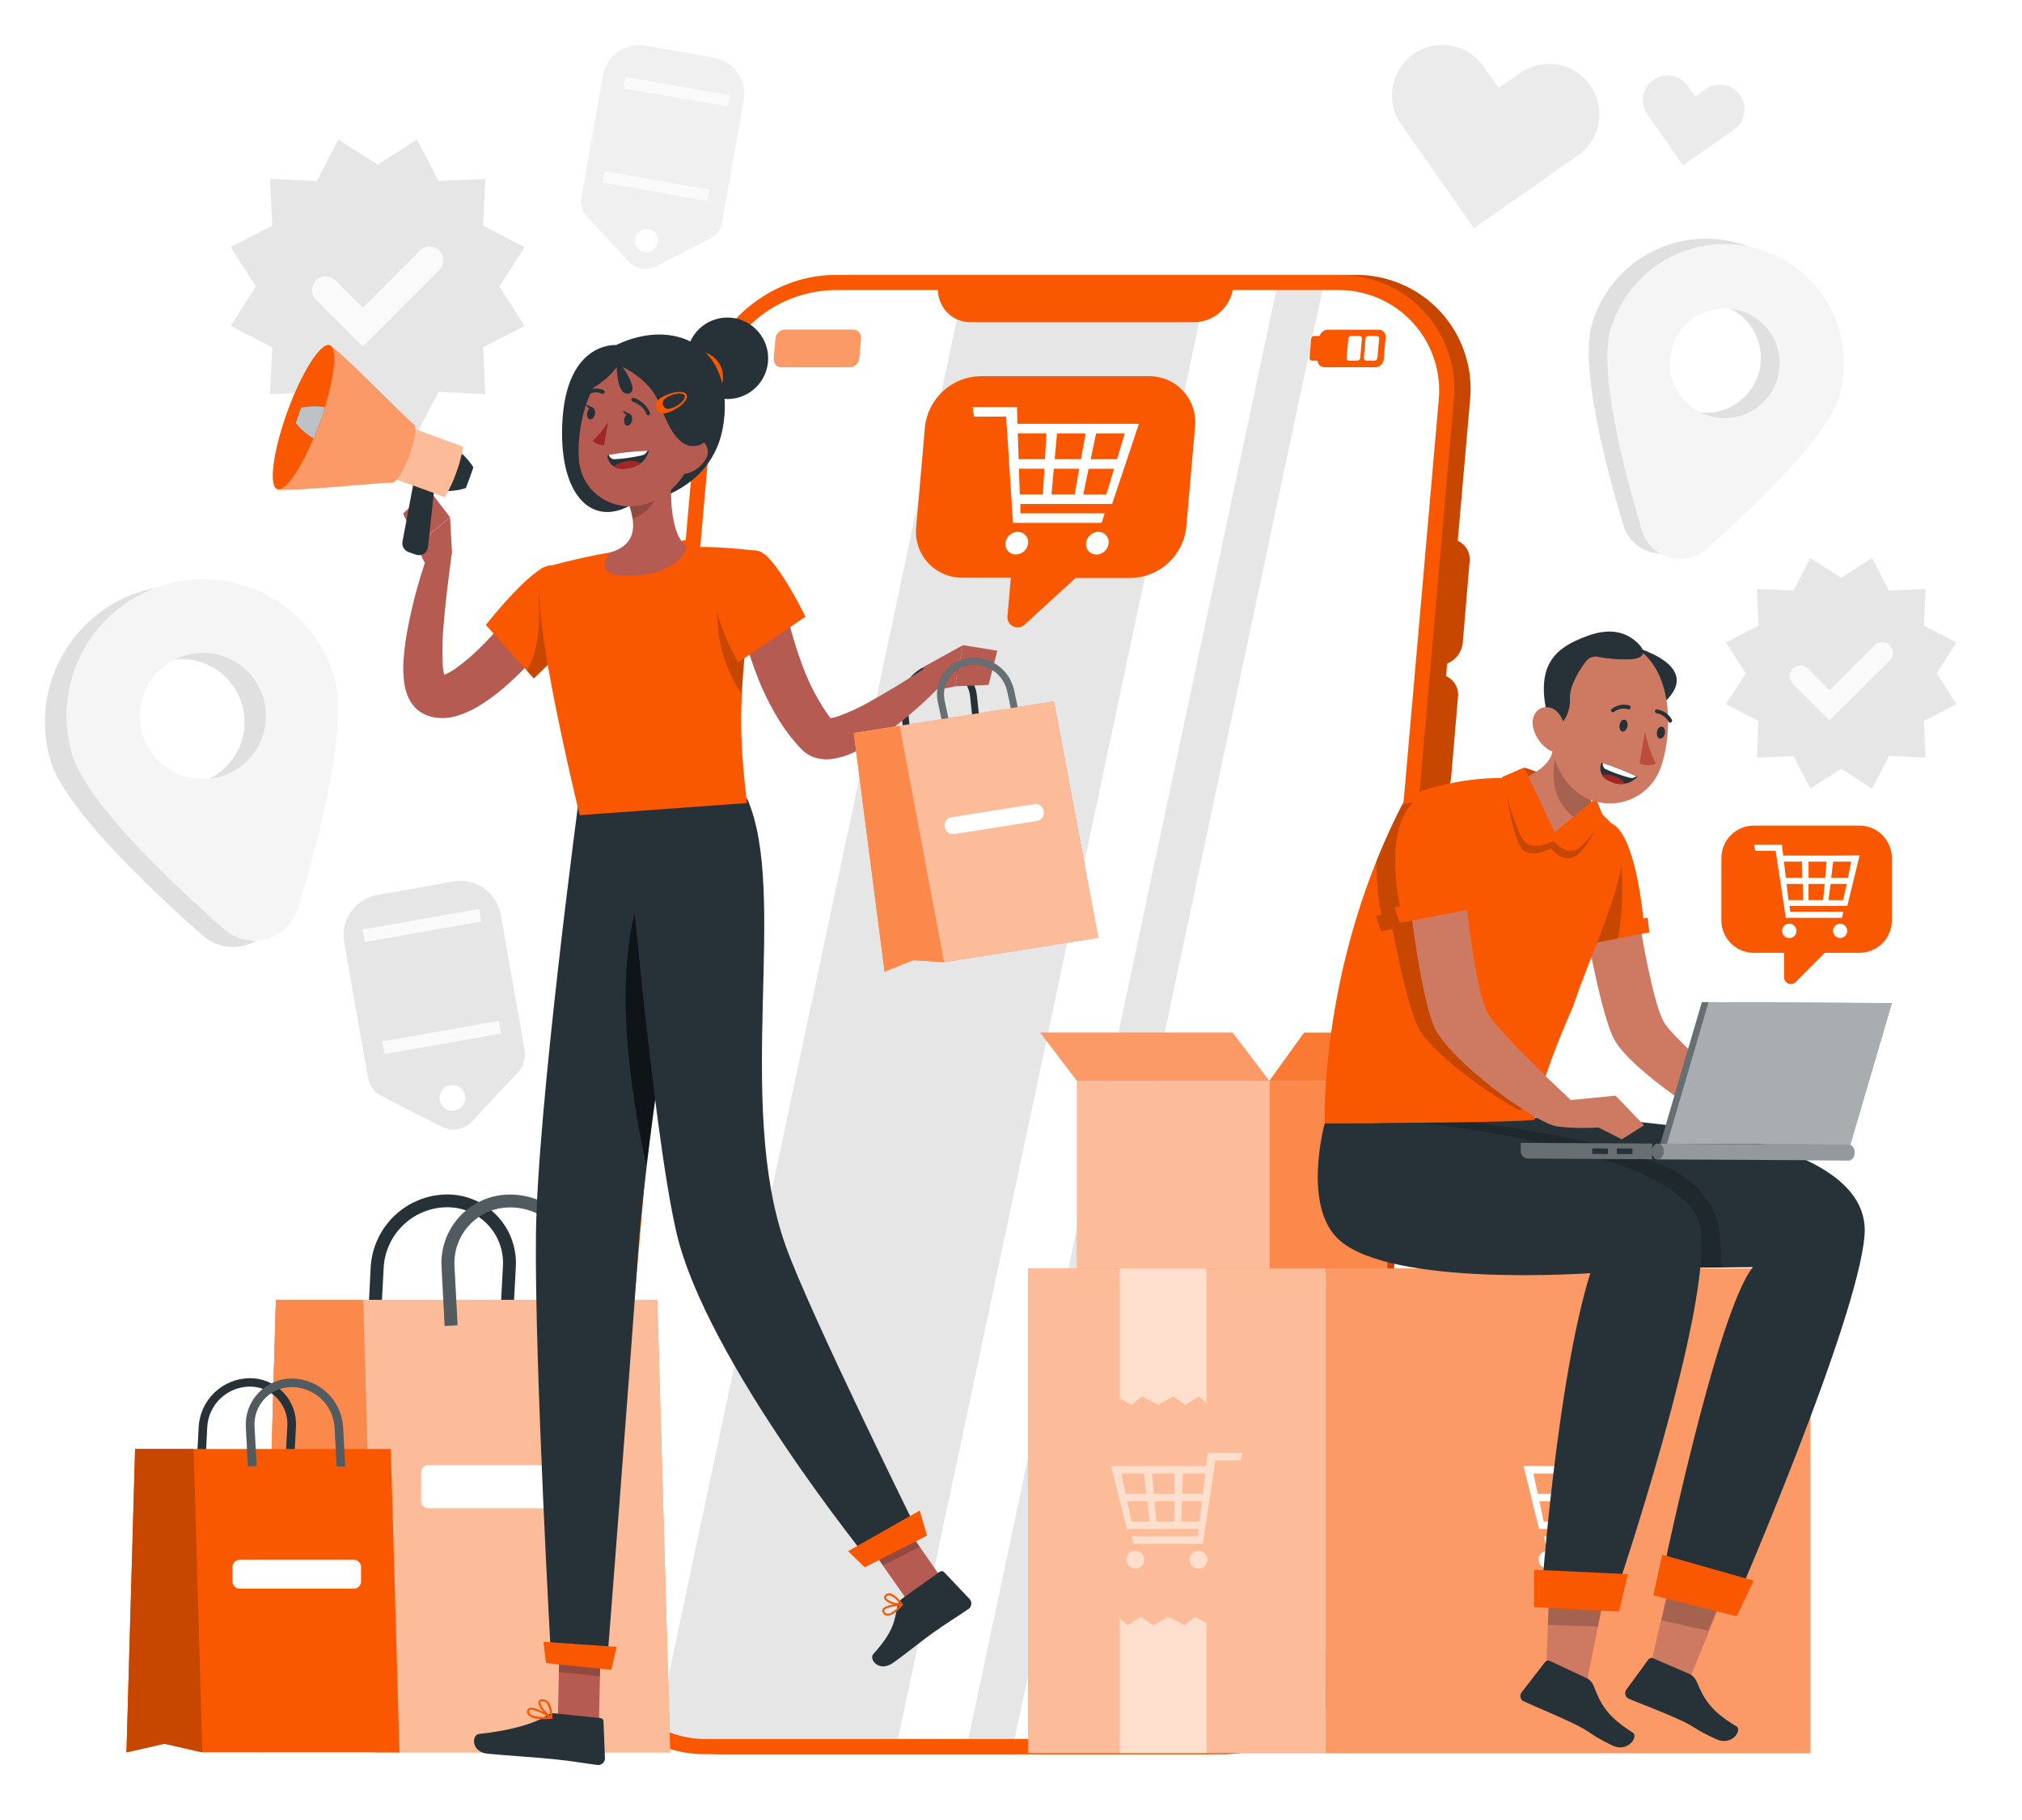 <svg width="180" height="162" viewBox="0 0 180 162" fill="none" xmlns="http://www.w3.org/2000/svg">
<g filter="url(#filter0_d_1_1420)">
<path d="M129.968 146.514H125.793V146.634H129.968V146.514Z" fill="#EBEBEB"/>
<path d="M24.115 141.557H21.074V141.677H24.115V141.557Z" fill="#EBEBEB"/>
<path d="M79.009 143.583H34.002V143.703H79.009V143.583Z" fill="#EBEBEB"/>
<path d="M33.623 10.663L37.125 8.415L39.037 12.114L43.198 11.922L43.005 16.083L46.705 17.995L44.456 21.497L46.705 25.004L43.005 26.916L43.198 31.077L39.037 30.885L37.125 34.584L33.623 32.336L30.116 34.584L28.203 30.885L24.043 31.077L24.235 26.916L20.536 25.004L22.784 21.497L20.536 17.995L24.235 16.083L24.043 11.922L28.203 12.114L30.116 8.415L33.623 10.663Z" fill="#E6E6E6"/>
<path d="M32.292 26.849L28.126 22.684C27.898 22.455 27.77 22.145 27.77 21.821C27.77 21.498 27.898 21.188 28.126 20.959C28.355 20.73 28.665 20.602 28.989 20.602C29.312 20.602 29.622 20.73 29.851 20.959L32.292 23.4L37.389 18.302C37.618 18.074 37.928 17.945 38.252 17.945C38.575 17.945 38.885 18.074 39.114 18.302C39.342 18.531 39.471 18.841 39.471 19.165C39.471 19.488 39.342 19.798 39.114 20.027L32.292 26.849Z" fill="#FAFAFA"/>
<path d="M163.905 47.435L166.653 45.672L168.152 48.574L171.419 48.42L171.265 51.682L174.167 53.181L172.404 55.934L174.167 58.682L171.265 60.181L171.419 63.443L168.152 63.294L166.653 66.196L163.905 64.433L161.157 66.196L159.658 63.294L156.396 63.443L156.545 60.181L153.643 58.682L155.406 55.934L153.643 53.181L156.545 51.682L156.396 48.42L159.658 48.574L161.157 45.672L163.905 47.435Z" fill="#E6E6E6"/>
<path d="M162.863 60.128L159.596 56.861C159.418 56.681 159.319 56.439 159.319 56.186C159.319 55.933 159.418 55.691 159.596 55.511C159.776 55.332 160.019 55.232 160.273 55.232C160.527 55.232 160.77 55.332 160.951 55.511L162.872 57.433L166.869 53.436C167.049 53.257 167.293 53.156 167.547 53.156C167.801 53.156 168.044 53.257 168.224 53.436C168.403 53.616 168.504 53.859 168.504 54.113C168.504 54.367 168.403 54.61 168.224 54.791L162.863 60.128Z" fill="#FAFAFA"/>
<path d="M33.973 93.566L39.33 96.299C39.771 96.523 40.273 96.597 40.76 96.51C41.247 96.423 41.693 96.181 42.03 95.819L46.128 91.418C46.366 91.164 46.541 90.858 46.641 90.525C46.741 90.191 46.763 89.84 46.705 89.496L44.576 77.409C44.408 76.461 43.87 75.618 43.081 75.066C42.292 74.514 41.316 74.298 40.368 74.464L33.584 75.66C33.114 75.743 32.666 75.918 32.264 76.174C31.861 76.43 31.514 76.764 31.24 77.154C30.967 77.545 30.773 77.986 30.67 78.452C30.567 78.918 30.556 79.399 30.639 79.869L32.767 91.951C32.831 92.295 32.974 92.619 33.183 92.899C33.392 93.179 33.662 93.407 33.973 93.566ZM40.075 92.605C40.298 92.564 40.528 92.591 40.735 92.681C40.943 92.772 41.119 92.922 41.241 93.112C41.364 93.303 41.426 93.526 41.422 93.752C41.418 93.979 41.346 94.199 41.216 94.384C41.087 94.57 40.905 94.713 40.694 94.795C40.483 94.877 40.252 94.895 40.031 94.846C39.81 94.797 39.608 94.683 39.452 94.519C39.295 94.356 39.191 94.149 39.152 93.926C39.101 93.629 39.169 93.323 39.341 93.075C39.514 92.828 39.778 92.659 40.075 92.605Z" fill="#E6E6E6"/>
<path d="M34.235 89.82L44.601 87.992L44.404 86.871L34.037 88.699L34.235 89.82Z" fill="#FAFAFA"/>
<path d="M32.479 79.855L42.846 78.027L42.648 76.906L32.282 78.734L32.479 79.855Z" fill="#FAFAFA"/>
<path d="M52.282 15.323L55.972 19.282C56.275 19.607 56.676 19.824 57.114 19.901C57.551 19.979 58.002 19.911 58.398 19.709L63.203 17.25C63.485 17.107 63.73 16.9 63.919 16.645C64.108 16.391 64.234 16.096 64.288 15.784L66.21 4.917C66.359 4.065 66.165 3.188 65.668 2.479C65.172 1.77 64.415 1.287 63.563 1.136L57.466 0.06C56.613 -0.09 55.735 0.106 55.025 0.603C54.315 1.1 53.832 1.858 53.681 2.712L51.759 13.574C51.704 13.886 51.722 14.207 51.813 14.511C51.904 14.814 52.065 15.092 52.282 15.323ZM57.726 16.409C57.926 16.443 58.112 16.536 58.26 16.677C58.407 16.817 58.51 16.997 58.555 17.196C58.599 17.394 58.584 17.602 58.511 17.791C58.438 17.981 58.31 18.145 58.144 18.262C57.977 18.38 57.78 18.445 57.577 18.45C57.373 18.455 57.173 18.399 57.001 18.29C56.829 18.181 56.694 18.024 56.611 17.838C56.529 17.651 56.504 17.445 56.539 17.245C56.586 16.977 56.737 16.738 56.96 16.581C57.182 16.425 57.458 16.363 57.726 16.409Z" fill="#F0F0F0"/>
<path d="M53.66 12.245L62.981 13.889L63.158 12.881L53.838 11.237L53.66 12.245Z" fill="#FAFAFA"/>
<path d="M55.509 3.863L64.784 5.472L64.958 4.469L55.683 2.86L55.509 3.863Z" fill="#FAFAFA"/>
<path d="M141.575 3.606C140.893 2.632 139.852 1.968 138.681 1.761C137.51 1.554 136.304 1.82 135.329 2.501L133.408 3.832L132.072 1.91C131.388 0.938 130.348 0.276 129.177 0.069C128.007 -0.138 126.802 0.126 125.826 0.805C124.854 1.489 124.192 2.529 123.985 3.7C123.778 4.87 124.043 6.075 124.721 7.051L131.212 16.318L140.484 9.827C141.448 9.143 142.104 8.105 142.308 6.941C142.512 5.776 142.249 4.578 141.575 3.606Z" fill="#EBEBEB"/>
<path d="M154.902 4.471C154.737 4.233 154.526 4.031 154.283 3.875C154.039 3.719 153.767 3.613 153.482 3.562C153.197 3.512 152.905 3.518 152.623 3.581C152.34 3.644 152.073 3.762 151.837 3.928L150.905 4.581L150.251 3.649C149.916 3.172 149.405 2.846 148.831 2.745C148.256 2.643 147.665 2.773 147.186 3.106C146.709 3.443 146.385 3.955 146.284 4.53C146.183 5.106 146.314 5.697 146.648 6.176L149.824 10.712L154.364 7.536C154.601 7.371 154.803 7.16 154.958 6.916C155.114 6.672 155.22 6.4 155.27 6.115C155.32 5.83 155.313 5.539 155.25 5.256C155.187 4.974 155.068 4.707 154.902 4.471Z" fill="#EBEBEB"/>
<path d="M12.81 48.578C9.71 49.469 7.089 51.554 5.526 54.375C3.962 57.197 3.582 60.524 4.47 63.625C5.676 67.819 13.031 74.848 18.038 79.263C18.551 79.717 19.17 80.034 19.839 80.185C20.507 80.337 21.203 80.317 21.862 80.128C22.52 79.94 23.121 79.588 23.608 79.106C24.095 78.624 24.453 78.027 24.648 77.37C26.57 70.976 29.063 61.113 27.862 56.918C27.422 55.382 26.683 53.948 25.689 52.697C24.694 51.447 23.462 50.404 22.064 49.63C20.667 48.855 19.13 48.364 17.542 48.183C15.954 48.003 14.346 48.137 12.81 48.578ZM17.711 65.667C16.644 65.974 15.511 65.957 14.453 65.619C13.396 65.281 12.463 64.638 11.771 63.77C11.08 62.901 10.662 61.848 10.569 60.742C10.476 59.636 10.714 58.527 11.252 57.556C11.789 56.585 12.603 55.795 13.589 55.287C14.575 54.778 15.691 54.573 16.794 54.698C17.896 54.823 18.937 55.273 19.785 55.989C20.632 56.706 21.248 57.658 21.554 58.725C21.965 60.155 21.791 61.69 21.07 62.992C20.349 64.294 19.141 65.256 17.711 65.667Z" fill="#E0E0E0"/>
<path d="M14.713 48.036C11.616 48.929 9 51.015 7.44 53.835C5.88 56.656 5.503 59.98 6.392 63.078C7.598 67.272 14.953 74.305 19.959 78.721C20.475 79.173 21.096 79.488 21.765 79.637C22.435 79.785 23.131 79.763 23.789 79.572C24.448 79.38 25.047 79.025 25.532 78.541C26.018 78.056 26.373 77.457 26.565 76.799C28.487 70.404 30.98 60.546 29.779 56.347C29.337 54.812 28.595 53.378 27.599 52.129C26.602 50.88 25.368 49.84 23.969 49.068C22.57 48.296 21.032 47.808 19.444 47.631C17.855 47.453 16.248 47.591 14.713 48.036ZM19.613 65.124C18.546 65.432 17.411 65.416 16.352 65.078C15.294 64.741 14.359 64.097 13.667 63.228C12.975 62.359 12.555 61.305 12.462 60.198C12.369 59.091 12.607 57.981 13.144 57.009C13.682 56.037 14.496 55.246 15.484 54.737C16.471 54.227 17.587 54.022 18.691 54.147C19.795 54.272 20.837 54.722 21.685 55.439C22.534 56.157 23.15 57.11 23.457 58.177C23.661 58.886 23.723 59.628 23.641 60.36C23.558 61.093 23.332 61.802 22.975 62.447C22.618 63.093 22.137 63.661 21.56 64.12C20.984 64.58 20.322 64.921 19.613 65.124Z" fill="#F5F5F5"/>
<path d="M154.801 17.658C153.464 17.272 152.064 17.153 150.681 17.309C149.298 17.465 147.96 17.892 146.742 18.567C145.525 19.241 144.453 20.149 143.588 21.239C142.722 22.329 142.081 23.579 141.7 24.917C140.652 28.573 142.838 37.159 144.501 42.727C144.67 43.3 144.981 43.822 145.406 44.243C145.831 44.664 146.355 44.971 146.93 45.136C147.505 45.3 148.112 45.317 148.696 45.184C149.279 45.05 149.819 44.772 150.266 44.375C154.628 40.531 161.032 34.411 162.079 30.759C162.466 29.421 162.584 28.02 162.426 26.636C162.269 25.252 161.84 23.913 161.164 22.696C160.487 21.478 159.577 20.406 158.485 19.542C157.393 18.677 156.141 18.037 154.801 17.658ZM150.52 32.551C149.592 32.285 148.764 31.749 148.14 31.012C147.516 30.275 147.124 29.37 147.014 28.411C146.904 27.451 147.081 26.481 147.523 25.622C147.964 24.763 148.65 24.054 149.494 23.585C150.338 23.116 151.302 22.907 152.265 22.985C153.227 23.064 154.145 23.425 154.902 24.025C155.659 24.625 156.221 25.435 156.518 26.354C156.815 27.273 156.832 28.259 156.569 29.188C156.393 29.807 156.098 30.385 155.698 30.889C155.299 31.393 154.805 31.813 154.243 32.125C153.681 32.438 153.063 32.636 152.424 32.709C151.785 32.782 151.138 32.729 150.52 32.551Z" fill="#E0E0E0"/>
<path d="M156.458 18.139C155.121 17.752 153.721 17.633 152.339 17.789C150.956 17.945 149.617 18.372 148.4 19.047C147.183 19.721 146.111 20.63 145.245 21.72C144.38 22.809 143.738 24.059 143.357 25.398C142.31 29.049 144.496 37.639 146.158 43.207C146.327 43.781 146.639 44.303 147.063 44.724C147.488 45.145 148.012 45.452 148.587 45.616C149.163 45.781 149.77 45.797 150.353 45.664C150.936 45.531 151.476 45.253 151.923 44.855C156.281 41.012 162.685 34.891 163.732 31.24C164.118 29.902 164.236 28.501 164.08 27.117C163.923 25.734 163.494 24.395 162.818 23.177C162.142 21.96 161.233 20.888 160.141 20.023C159.05 19.159 157.798 18.518 156.458 18.139ZM152.192 33.032C151.263 32.766 150.434 32.231 149.81 31.495C149.185 30.758 148.792 29.853 148.682 28.893C148.571 27.933 148.748 26.962 149.189 26.103C149.63 25.244 150.316 24.535 151.16 24.065C152.004 23.595 152.969 23.386 153.931 23.464C154.894 23.543 155.812 23.904 156.569 24.504C157.327 25.104 157.889 25.915 158.186 26.834C158.482 27.753 158.5 28.74 158.236 29.669C157.88 30.916 157.044 31.971 155.911 32.602C154.777 33.233 153.44 33.387 152.192 33.032Z" fill="#F5F5F5"/>
<path d="M61.401 44.02H66.542C66.796 44.015 67.049 44.065 67.284 44.165C67.518 44.265 67.728 44.414 67.901 44.601C68.073 44.789 68.204 45.011 68.285 45.253C68.365 45.494 68.393 45.751 68.367 46.004L67.406 56.847C67.351 57.387 67.1 57.888 66.701 58.255C66.302 58.623 65.782 58.831 65.24 58.841H60.104C59.849 58.845 59.595 58.795 59.361 58.694C59.127 58.593 58.916 58.443 58.744 58.255C58.572 58.066 58.442 57.843 58.362 57.6C58.283 57.358 58.256 57.101 58.283 56.847L59.239 46.004C59.296 45.467 59.547 44.969 59.946 44.604C60.343 44.238 60.861 44.031 61.401 44.02Z" fill="#F95700"/>
<path opacity="0.2" d="M118.908 41.704H126.941C127.34 41.697 127.736 41.774 128.102 41.932C128.468 42.09 128.797 42.324 129.066 42.618C129.335 42.913 129.538 43.261 129.662 43.64C129.786 44.019 129.828 44.42 129.785 44.817L128.796 56.14C128.709 56.98 128.32 57.758 127.701 58.331C127.082 58.904 126.276 59.232 125.433 59.254H117.371C116.973 59.26 116.577 59.182 116.212 59.024C115.846 58.866 115.518 58.632 115.249 58.337C114.981 58.043 114.778 57.695 114.654 57.316C114.53 56.937 114.489 56.537 114.532 56.14L115.521 44.817C115.608 43.974 116 43.191 116.624 42.618C117.248 42.044 118.061 41.719 118.908 41.704Z" fill="black"/>
<path opacity="0.2" d="M117.261 60.517H125.298C125.696 60.511 126.092 60.589 126.458 60.747C126.823 60.905 127.151 61.139 127.42 61.433C127.688 61.728 127.891 62.076 128.015 62.455C128.139 62.833 128.18 63.234 128.137 63.63L127.148 74.954C127.062 75.797 126.67 76.58 126.046 77.154C125.421 77.728 124.608 78.052 123.761 78.067H115.728C115.329 78.074 114.933 77.996 114.567 77.839C114.201 77.681 113.872 77.447 113.603 77.153C113.334 76.858 113.131 76.51 113.007 76.131C112.883 75.751 112.841 75.35 112.884 74.954L113.878 63.63C113.964 62.787 114.355 62.005 114.979 61.432C115.602 60.858 116.414 60.533 117.261 60.517Z" fill="black"/>
<path d="M75.819 20.473H120.576C122.018 20.448 123.45 20.73 124.775 21.3C126.1 21.871 127.288 22.718 128.26 23.784C129.233 24.849 129.967 26.11 130.413 27.482C130.86 28.854 131.01 30.305 130.852 31.739L121.301 140.878C120.99 143.928 119.572 146.758 117.316 148.833C115.059 150.909 112.12 152.085 109.055 152.139H64.298C62.856 152.165 61.425 151.883 60.1 151.313C58.776 150.742 57.588 149.896 56.615 148.831C55.643 147.765 54.909 146.505 54.462 145.134C54.015 143.763 53.865 142.312 54.022 140.878L63.563 31.739C63.873 28.687 65.292 25.854 67.551 23.778C69.809 21.702 72.751 20.526 75.819 20.473Z" fill="#F95700"/>
<path opacity="0.2" d="M75.819 20.473H120.576C122.018 20.448 123.45 20.73 124.775 21.3C126.1 21.871 127.288 22.718 128.26 23.784C129.233 24.849 129.967 26.11 130.413 27.482C130.86 28.854 131.01 30.305 130.852 31.739L121.301 140.878C120.99 143.928 119.572 146.758 117.316 148.833C115.059 150.909 112.12 152.085 109.055 152.139H64.298C62.856 152.165 61.425 151.883 60.1 151.313C58.776 150.742 57.588 149.896 56.615 148.831C55.643 147.765 54.909 146.505 54.462 145.134C54.015 143.763 53.865 142.312 54.022 140.878L63.563 31.739C63.873 28.687 65.292 25.854 67.551 23.778C69.809 21.702 72.751 20.526 75.819 20.473Z" fill="black"/>
<path d="M74.373 20.473H119.134C120.576 20.448 122.007 20.731 123.332 21.302C124.657 21.873 125.845 22.719 126.817 23.785C127.789 24.851 128.523 26.111 128.97 27.483C129.417 28.854 129.567 30.305 129.41 31.739L119.859 140.878C119.548 143.928 118.129 146.757 115.873 148.832C113.617 150.907 110.678 152.084 107.613 152.139H62.857C61.414 152.166 59.983 151.884 58.658 151.314C57.333 150.744 56.145 149.898 55.172 148.832C54.2 147.767 53.466 146.506 53.019 145.135C52.572 143.763 52.422 142.312 52.58 140.878L62.122 31.739C62.669 25.518 68.156 20.473 74.373 20.473Z" fill="#F95700"/>
<path d="M128.065 31.74L118.519 140.874C118.243 143.559 116.992 146.051 115.004 147.878C113.016 149.705 110.428 150.741 107.729 150.79H62.972C61.702 150.813 60.441 150.565 59.275 150.063C58.108 149.561 57.061 148.816 56.205 147.878C55.348 146.94 54.702 145.83 54.308 144.622C53.914 143.414 53.782 142.136 53.921 140.874L63.472 31.74C63.747 29.054 64.996 26.562 66.983 24.734C68.971 22.906 71.558 21.869 74.257 21.819H119.014C120.284 21.796 121.545 22.044 122.712 22.547C123.879 23.05 124.925 23.795 125.782 24.734C126.638 25.672 127.285 26.783 127.678 27.991C128.072 29.199 128.204 30.477 128.065 31.74Z" fill="white"/>
<g opacity="0.1">
<path d="M62.972 150.789H79.941L107.354 21.818H85.735L58.552 149.699C59.913 150.421 61.431 150.796 62.972 150.789Z" fill="black"/>
<path d="M117.731 21.818H113.619L86.201 150.789H90.318L117.731 21.818Z" fill="black"/>
</g>
<path d="M83.515 21.502C83.473 21.905 83.517 22.312 83.643 22.697C83.769 23.082 83.975 23.436 84.246 23.736C84.518 24.036 84.85 24.275 85.221 24.438C85.592 24.601 85.993 24.685 86.398 24.682H106.335C107.2 24.664 108.027 24.33 108.663 23.745C109.299 23.159 109.7 22.362 109.79 21.502H83.515Z" fill="#F95700"/>
<path d="M118.202 25.345H122.728C122.815 25.344 122.902 25.362 122.982 25.398C123.062 25.433 123.134 25.484 123.193 25.549C123.252 25.614 123.297 25.69 123.324 25.773C123.352 25.857 123.361 25.945 123.352 26.032L123.18 28.002C123.161 28.187 123.075 28.36 122.937 28.486C122.8 28.613 122.621 28.685 122.435 28.689H117.909C117.821 28.69 117.734 28.672 117.654 28.637C117.573 28.602 117.501 28.551 117.442 28.486C117.383 28.421 117.339 28.344 117.311 28.261C117.284 28.177 117.275 28.089 117.285 28.002L117.458 26.032C117.476 25.846 117.562 25.674 117.7 25.547C117.837 25.42 118.016 25.349 118.202 25.345Z" fill="#F95700"/>
<path d="M69.881 25.345H75.939C76.038 25.344 76.136 25.363 76.227 25.403C76.317 25.442 76.399 25.5 76.465 25.573C76.532 25.646 76.583 25.733 76.614 25.826C76.644 25.921 76.655 26.02 76.645 26.118L76.487 27.915C76.465 28.125 76.368 28.319 76.213 28.462C76.058 28.604 75.856 28.685 75.646 28.689H69.588C69.489 28.69 69.391 28.67 69.3 28.631C69.21 28.591 69.129 28.533 69.062 28.46C68.996 28.387 68.946 28.3 68.916 28.206C68.885 28.113 68.875 28.013 68.886 27.915L69.04 26.118C69.061 25.909 69.158 25.714 69.313 25.572C69.468 25.429 69.67 25.348 69.881 25.345Z" fill="#F95700"/>
<path opacity="0.4" d="M69.881 25.345H75.939C76.038 25.344 76.136 25.363 76.227 25.403C76.317 25.442 76.399 25.5 76.465 25.573C76.532 25.646 76.583 25.733 76.614 25.826C76.644 25.921 76.655 26.02 76.645 26.118L76.487 27.915C76.465 28.125 76.368 28.319 76.213 28.462C76.058 28.604 75.856 28.685 75.646 28.689H69.588C69.489 28.69 69.391 28.67 69.3 28.631C69.21 28.591 69.129 28.533 69.062 28.46C68.996 28.387 68.946 28.3 68.916 28.206C68.885 28.113 68.875 28.013 68.886 27.915L69.04 26.118C69.061 25.909 69.158 25.714 69.313 25.572C69.468 25.429 69.67 25.348 69.881 25.345Z" fill="white"/>
<path d="M116.996 25.902H117.707C117.739 25.902 117.771 25.908 117.801 25.92C117.831 25.933 117.857 25.951 117.879 25.975C117.901 25.999 117.918 26.027 117.928 26.057C117.938 26.088 117.941 26.12 117.938 26.152L117.789 27.853C117.782 27.921 117.75 27.984 117.7 28.03C117.649 28.076 117.583 28.102 117.515 28.103H116.804C116.772 28.104 116.74 28.098 116.71 28.085C116.681 28.073 116.654 28.054 116.632 28.03C116.61 28.007 116.594 27.979 116.584 27.948C116.573 27.917 116.57 27.885 116.573 27.853L116.722 26.152C116.729 26.084 116.761 26.021 116.812 25.975C116.862 25.929 116.928 25.903 116.996 25.902Z" fill="#F95700"/>
<path d="M121.829 25.902H122.545C122.577 25.902 122.608 25.909 122.638 25.922C122.667 25.934 122.693 25.953 122.714 25.977C122.735 26 122.751 26.028 122.761 26.058C122.771 26.089 122.774 26.121 122.771 26.152L122.622 27.853C122.616 27.921 122.585 27.983 122.536 28.03C122.486 28.076 122.421 28.102 122.353 28.103H121.637C121.605 28.103 121.574 28.096 121.545 28.084C121.516 28.071 121.49 28.052 121.468 28.028C121.447 28.005 121.431 27.977 121.421 27.947C121.411 27.916 121.408 27.884 121.411 27.853L121.56 26.152C121.566 26.085 121.597 26.022 121.647 25.976C121.696 25.929 121.762 25.903 121.829 25.902Z" fill="white"/>
<path d="M120.297 25.902H121.013C121.044 25.902 121.076 25.909 121.105 25.922C121.134 25.934 121.16 25.953 121.182 25.977C121.203 26 121.219 26.028 121.229 26.058C121.239 26.089 121.242 26.121 121.239 26.152L121.09 27.853C121.084 27.921 121.053 27.983 121.003 28.03C120.953 28.076 120.888 28.102 120.821 28.103H120.105C120.073 28.103 120.041 28.096 120.012 28.084C119.983 28.071 119.957 28.052 119.936 28.028C119.915 28.005 119.898 27.977 119.889 27.947C119.879 27.916 119.876 27.884 119.879 27.853L120.028 26.152C120.034 26.085 120.065 26.022 120.114 25.976C120.164 25.929 120.229 25.903 120.297 25.902Z" fill="white"/>
<path d="M128.339 56.063L127.378 67.224C127.849 67.133 128.277 66.894 128.601 66.541C128.925 66.188 129.126 65.74 129.175 65.264L129.79 58.014C129.839 57.566 129.716 57.116 129.447 56.754C129.178 56.392 128.782 56.146 128.339 56.063Z" fill="#F95700"/>
<path opacity="0.2" d="M128.339 56.063L127.378 67.224C127.849 67.133 128.277 66.894 128.601 66.541C128.925 66.188 129.126 65.74 129.175 65.264L129.79 58.014C129.839 57.566 129.716 57.116 129.447 56.754C129.178 56.392 128.782 56.146 128.339 56.063Z" fill="black"/>
<path d="M129.382 44.02L128.421 55.18C128.89 55.09 129.318 54.852 129.641 54.499C129.964 54.147 130.164 53.7 130.213 53.224L130.823 46.004C130.879 45.552 130.761 45.096 130.494 44.727C130.226 44.359 129.829 44.106 129.382 44.02Z" fill="#F95700"/>
<path opacity="0.2" d="M129.382 44.02L128.421 55.18C128.89 55.09 129.318 54.852 129.641 54.499C129.964 54.147 130.164 53.7 130.213 53.224L130.823 46.004C130.879 45.552 130.761 45.096 130.494 44.727C130.226 44.359 129.829 44.106 129.382 44.02Z" fill="black"/>
<path d="M165.553 69.487H156.122C155.358 69.487 154.625 69.791 154.084 70.332C153.544 70.872 153.24 71.605 153.24 72.37V77.952C153.246 78.713 153.553 79.44 154.093 79.975C154.632 80.511 155.362 80.811 156.122 80.811H158.818V82.987C158.819 83.107 158.856 83.223 158.923 83.322C158.99 83.421 159.085 83.498 159.195 83.544C159.306 83.589 159.427 83.602 159.545 83.579C159.662 83.556 159.77 83.499 159.855 83.415L162.454 80.811H165.553C166.309 80.805 167.033 80.501 167.568 79.967C168.102 79.432 168.406 78.709 168.412 77.952V72.346C168.406 71.59 168.102 70.866 167.568 70.332C167.033 69.797 166.309 69.494 165.553 69.487Z" fill="#F95700"/>
<path d="M163.271 72.158H158.741C158.697 71.779 158.673 71.591 158.63 71.197H156.137C156.19 71.413 156.218 71.519 156.271 71.735H158.068C158.092 71.894 158.107 71.976 158.131 72.139C158.251 72.932 158.313 73.326 158.433 74.118C158.462 74.335 158.481 74.44 158.515 74.656C158.635 75.449 158.693 75.843 158.813 76.636C158.88 77.063 158.914 77.275 158.976 77.698H163.973C164.021 77.481 164.045 77.376 164.097 77.159H159.365C159.341 76.953 159.327 76.847 159.303 76.636H164.448L164.929 74.656C164.981 74.44 165.005 74.335 165.063 74.118C165.255 73.326 165.356 72.932 165.544 72.139L163.271 72.158ZM158.808 72.691H160.413C160.413 73.273 160.437 73.561 160.456 74.133H158.976L158.808 72.691ZM159.216 76.122C159.144 75.54 159.111 75.252 159.043 74.68H160.485C160.485 75.257 160.509 75.545 160.528 76.122H159.216ZM162.296 76.122H160.994C160.994 75.54 160.994 75.252 160.994 74.68H162.435C162.373 75.252 162.349 75.54 162.296 76.122ZM162.478 74.138H160.999C160.999 73.561 160.999 73.273 160.999 72.696H162.603C162.555 73.273 162.531 73.561 162.478 74.138ZM164.073 76.122H162.776C162.848 75.54 162.882 75.252 162.959 74.68H164.4L164.073 76.122ZM164.501 74.138H163.012C163.089 73.561 163.122 73.273 163.194 72.696H164.799C164.684 73.273 164.621 73.561 164.501 74.138Z" fill="white"/>
<path d="M159.284 78.217C159.157 78.217 159.034 78.254 158.929 78.325C158.823 78.395 158.742 78.495 158.693 78.611C158.645 78.728 158.632 78.856 158.657 78.98C158.682 79.104 158.742 79.218 158.832 79.308C158.921 79.397 159.035 79.458 159.159 79.483C159.283 79.507 159.411 79.495 159.528 79.446C159.645 79.398 159.745 79.316 159.815 79.211C159.885 79.106 159.923 78.982 159.923 78.856C159.923 78.686 159.855 78.524 159.735 78.404C159.616 78.284 159.453 78.217 159.284 78.217Z" fill="white"/>
<path d="M163.809 79.49C164.159 79.49 164.443 79.206 164.443 78.856C164.443 78.506 164.159 78.222 163.809 78.222C163.459 78.222 163.175 78.506 163.175 78.856C163.175 79.206 163.459 79.49 163.809 79.49Z" fill="white"/>
<path d="M102.242 29.486H87.272C86.037 29.508 84.853 29.981 83.944 30.817C83.035 31.653 82.464 32.793 82.338 34.021L81.565 42.885C81.501 43.462 81.561 44.047 81.741 44.599C81.921 45.151 82.216 45.659 82.608 46.088C82.999 46.517 83.478 46.858 84.011 47.087C84.544 47.317 85.121 47.431 85.701 47.42H89.987L89.684 50.87C89.669 51.059 89.714 51.248 89.812 51.41C89.91 51.573 90.057 51.7 90.231 51.775C90.406 51.85 90.599 51.868 90.785 51.827C90.97 51.786 91.138 51.688 91.264 51.547L95.752 47.444H100.671C101.906 47.422 103.089 46.948 103.998 46.112C104.907 45.277 105.479 44.137 105.605 42.909L106.379 34.045C106.446 33.466 106.389 32.879 106.21 32.324C106.032 31.769 105.737 31.258 105.346 30.827C104.954 30.395 104.474 30.052 103.939 29.821C103.404 29.589 102.825 29.475 102.242 29.486Z" fill="#F95700"/>
<path d="M97.765 33.723H90.582L90.534 32.233H86.58C86.633 32.575 86.662 32.743 86.715 33.084H89.569C89.569 33.338 89.593 33.468 89.607 33.723C89.689 34.981 89.732 35.611 89.814 36.87C89.814 37.206 89.847 37.379 89.866 37.72C89.948 38.974 89.991 39.603 90.068 40.862C90.116 41.535 90.135 41.871 90.179 42.543H98.067L98.341 41.693H90.832V40.862H98.999C99.422 39.603 99.633 38.974 100.051 37.72L100.335 36.87C100.758 35.611 100.969 34.981 101.387 33.723H97.765ZM90.606 34.573H93.153C93.1 35.491 93.076 35.947 93.023 36.87H90.678L90.606 34.573ZM90.779 40.011L90.707 37.72H92.975C92.922 38.638 92.893 39.094 92.84 40.011H90.779ZM95.665 40.011H93.604C93.686 39.094 93.729 38.638 93.811 37.72H96.078C95.915 38.638 95.833 39.094 95.665 40.011ZM96.232 36.874H93.888C93.974 35.952 94.012 35.495 94.094 34.578H96.645C96.477 35.491 96.395 35.947 96.232 36.874ZM98.49 40.016H96.429L96.909 37.725H99.172C98.908 38.638 98.769 39.094 98.49 40.011V40.016ZM99.451 36.874H97.097C97.294 35.952 97.39 35.495 97.577 34.578H100.123C99.854 35.491 99.715 35.947 99.441 36.874H99.451Z" fill="white"/>
<path d="M90.601 43.341C90.326 43.345 90.062 43.45 89.86 43.636C89.657 43.822 89.529 44.076 89.501 44.35C89.488 44.478 89.501 44.608 89.542 44.731C89.582 44.854 89.648 44.967 89.735 45.062C89.823 45.157 89.929 45.233 90.048 45.284C90.166 45.335 90.294 45.361 90.424 45.359C90.699 45.354 90.963 45.249 91.165 45.063C91.368 44.877 91.496 44.623 91.524 44.35C91.537 44.221 91.524 44.091 91.483 43.969C91.443 43.846 91.377 43.733 91.29 43.638C91.203 43.542 91.096 43.467 90.978 43.415C90.859 43.364 90.731 43.339 90.601 43.341Z" fill="white"/>
<path d="M97.774 43.341C97.5 43.346 97.236 43.451 97.034 43.637C96.832 43.823 96.706 44.077 96.679 44.35C96.665 44.478 96.679 44.608 96.719 44.731C96.76 44.854 96.826 44.967 96.913 45.062C97 45.157 97.106 45.233 97.225 45.284C97.344 45.335 97.472 45.361 97.601 45.359C97.876 45.354 98.139 45.249 98.341 45.063C98.543 44.877 98.669 44.623 98.697 44.35C98.71 44.221 98.696 44.091 98.656 43.969C98.616 43.846 98.55 43.733 98.463 43.638C98.375 43.542 98.269 43.467 98.15 43.415C98.031 43.364 97.903 43.339 97.774 43.341Z" fill="white"/>
<path d="M112.999 92.211H95.881V109.329H112.999V92.211Z" fill="#F95700"/>
<path d="M123.506 92.211H112.994V109.329H123.506V92.211Z" fill="#F95700"/>
<path d="M109.727 87.916H92.61L95.881 92.211H112.994L109.727 87.916Z" fill="#F95700"/>
<path opacity="0.3" d="M123.506 92.211H112.994V109.329H123.506V92.211Z" fill="white"/>
<path opacity="0.4" d="M109.727 87.916H92.61L95.881 92.211H112.994L109.727 87.916Z" fill="white"/>
<path d="M116.093 87.916H126.605L123.511 92.211H112.994L116.093 87.916Z" fill="#F95700"/>
<path opacity="0.6" d="M112.999 92.211H95.881V109.329H112.999V92.211Z" fill="white"/>
<path opacity="0.2" d="M116.093 87.916H126.605L123.511 92.211H112.994L116.093 87.916Z" fill="white"/>
<path d="M161.162 108.906H118.019V152.049H161.162V108.906Z" fill="#F95700"/>
<path opacity="0.4" d="M161.162 108.906H118.019V152.049H161.162V108.906Z" fill="white"/>
<path d="M118.01 108.906H91.509V152.049H118.01V108.906Z" fill="#F95700"/>
<path opacity="0.6" d="M118.01 108.906H91.509V152.049H118.01V108.906Z" fill="white"/>
<path opacity="0.5" d="M99.696 108.906V120.494L100.748 121.047L101.656 120.292L103.093 121.047L104.457 120.292L105.514 121.047L106.725 120.292L107.412 120.912V108.906H99.696Z" fill="white"/>
<path opacity="0.5" d="M107.412 152.049V140.461L106.36 139.903L105.452 140.662L104.015 139.903L102.651 140.662L101.594 139.903L100.383 140.662L99.696 140.043V152.049H107.412Z" fill="white"/>
<path d="M135.627 126.499C135.872 127.484 135.992 127.979 136.237 128.964C136.3 129.228 136.333 129.363 136.401 129.632C136.646 130.617 136.766 131.112 137.011 132.096H143.41C143.376 132.356 143.362 132.486 143.333 132.745H137.438C137.501 133.014 137.53 133.149 137.592 133.413H143.794L143.996 132.096C144.145 131.112 144.222 130.617 144.371 129.632C144.414 129.363 144.433 129.228 144.472 128.964C144.621 127.979 144.698 127.484 144.847 126.499C144.88 126.298 144.895 126.197 144.923 125.995H147.157C147.22 125.731 147.254 125.596 147.321 125.332H144.222C144.164 125.812 144.136 126.029 144.083 126.499H135.627ZM143.794 128.964H141.959C141.959 128.243 141.988 127.883 142.012 127.162H144.006C143.9 127.883 143.862 128.243 143.794 128.964ZM141.873 131.429C141.873 130.708 141.906 130.348 141.926 129.632H143.703L143.487 131.429H141.873ZM139.471 129.632H141.243C141.243 130.348 141.243 130.708 141.243 131.429H139.624C139.581 130.708 139.547 130.348 139.471 129.632ZM139.245 127.162H141.239C141.239 127.883 141.239 128.243 141.239 128.964H139.423C139.355 128.243 139.322 127.883 139.259 127.162H139.245ZM137.035 129.632H138.812C138.899 130.348 138.947 130.708 139.038 131.429H137.419L137.035 129.632ZM136.506 127.162H138.51C138.596 127.883 138.644 128.243 138.731 128.964H136.896L136.506 127.162Z" fill="white"/>
<path d="M143.391 135.623C143.829 135.623 144.183 135.268 144.183 134.83C144.183 134.392 143.829 134.037 143.391 134.037C142.953 134.037 142.598 134.392 142.598 134.83C142.598 135.268 142.953 135.623 143.391 135.623Z" fill="white"/>
<path d="M137.765 135.623C138.203 135.623 138.558 135.268 138.558 134.83C138.558 134.392 138.203 134.037 137.765 134.037C137.327 134.037 136.972 134.392 136.972 134.83C136.972 135.268 137.327 135.623 137.765 135.623Z" fill="white"/>
<g opacity="0.5">
<path d="M98.918 126.499C99.163 127.484 99.283 127.979 99.528 128.964C99.59 129.228 99.624 129.363 99.691 129.632C99.936 130.617 100.056 131.112 100.301 132.096H106.7C106.667 132.356 106.652 132.486 106.624 132.745H100.738C100.801 133.014 100.83 133.149 100.892 133.413H107.075L107.277 132.096C107.426 131.112 107.503 130.617 107.652 129.632C107.69 129.363 107.714 129.228 107.753 128.964C107.902 127.979 107.978 127.484 108.127 126.499L108.204 125.995H110.443C110.505 125.731 110.539 125.596 110.606 125.332H107.508C107.45 125.812 107.421 126.029 107.368 126.499H98.918ZM107.085 128.964H105.25L105.302 127.162H107.282C107.2 127.883 107.157 128.243 107.075 128.964H107.085ZM105.163 131.429C105.187 130.708 105.197 130.348 105.216 129.632H106.994L106.777 131.429H105.163ZM102.785 129.632H104.558C104.558 130.348 104.558 130.708 104.558 131.429H102.958C102.881 130.708 102.847 130.348 102.785 129.632ZM102.554 127.162H104.553C104.553 127.883 104.553 128.243 104.553 128.964H102.718L102.554 127.162ZM100.349 129.632H102.127L102.348 131.429H100.734L100.349 129.632ZM99.821 127.162H101.819C101.906 127.883 101.954 128.243 102.04 128.964H100.205L99.821 127.162Z" fill="white"/>
<path d="M106.691 135.623C107.129 135.623 107.483 135.268 107.483 134.83C107.483 134.392 107.129 134.037 106.691 134.037C106.253 134.037 105.898 134.392 105.898 134.83C105.898 135.268 106.253 135.623 106.691 135.623Z" fill="white"/>
<path d="M101.065 135.623C101.503 135.623 101.858 135.268 101.858 134.83C101.858 134.392 101.503 134.037 101.065 134.037C100.627 134.037 100.272 134.392 100.272 134.83C100.272 135.268 100.627 135.623 101.065 135.623Z" fill="white"/>
</g>
<path d="M145.409 74.575C145.409 74.575 146.908 85.332 148.253 87.186C149.598 89.041 155.642 94.172 155.642 94.172L159.461 93.615L162.022 96.017L160.167 97.299L158.126 96.387C156.974 96.514 155.813 96.542 154.657 96.468C152.706 96.348 145.087 91.184 143.684 88.488C142.281 85.793 140.696 75.815 140.696 75.815L145.409 74.575Z" fill="#CE7A63"/>
<path d="M146.677 77.683L146.293 77.75C146.028 75.223 144.971 67.546 142.074 69.516C139.293 71.414 140.076 76.799 140.479 78.812L139.999 78.894L140.422 80.22L146.826 78.995L146.677 77.683Z" fill="#F95700"/>
<path opacity="0.2" d="M144.275 72.605L143.569 71.087L141.354 73.316L140.081 75.238C140.116 76.441 140.254 77.638 140.494 78.817L140.013 78.899L140.436 80.225L144.049 79.533C144.452 77.246 144.528 74.913 144.275 72.605Z" fill="black"/>
<path d="M144.496 53.302C144.496 53.302 152.135 54.954 148.075 58.587L144.712 55.651L144.496 53.302Z" fill="#263238"/>
<path d="M155.099 133.961L150.237 145.871L146.864 144.559L149.583 132.722L155.099 133.961Z" fill="#CE7A63"/>
<path opacity="0.2" d="M149.824 131.88L147.907 140.225L152.063 141.152L155.339 133.115L149.824 131.88Z" fill="black"/>
<path d="M151.001 145.592C151.621 146.999 152.039 148.157 154.575 149.661C155.128 149.978 154.191 151.438 152.812 150.819C150.535 149.791 151.131 149.771 149.18 148.926C147.542 148.2 146.321 147.763 144.986 147.206C144.951 147.191 144.919 147.172 144.89 147.148C144.776 147.063 144.701 146.937 144.68 146.796C144.66 146.656 144.695 146.513 144.779 146.399L146.749 143.704C146.792 143.643 146.855 143.6 146.927 143.58C146.999 143.561 147.075 143.567 147.143 143.598L150.333 144.972C150.624 145.091 150.861 145.311 151.001 145.592Z" fill="#263238"/>
<path d="M165.981 105.97C165.361 113.657 154.321 139.067 154.321 139.067L147.768 137.242C147.768 137.242 152.774 112.831 156.041 108.791C156.041 108.791 154.974 108.791 153.259 108.824C147.287 108.877 133.446 108.867 129.454 107.806C126.605 107.047 120.652 105.524 122.247 95.992L129.627 95.737L138.221 95.439C138.221 95.439 166.855 95.487 165.981 105.97Z" fill="#263238"/>
<path opacity="0.2" d="M153.259 108.824C147.287 108.877 133.446 108.867 129.454 107.806C126.605 107.047 120.652 105.524 122.247 95.992L129.627 95.737C135.435 96.424 143.026 97.573 148.2 99.797C150.717 100.878 152.466 102.828 152.98 105.125C153.157 106.35 153.25 107.586 153.259 108.824Z" fill="black"/>
<path d="M143.703 133.537L141.272 145.678L137.616 145.51L138.048 133.369L143.703 133.537Z" fill="#CE7A63"/>
<path opacity="0.2" d="M143.703 133.537L138.048 133.369L137.799 140.628L142.252 140.787L143.703 133.537Z" fill="black"/>
<path d="M141.829 145.967C142.425 147.408 142.79 148.618 145.351 150.223C145.899 150.579 144.899 152.044 143.52 151.362C141.234 150.242 141.844 150.247 139.879 149.32C138.221 148.537 136.996 148.052 135.656 147.441L135.555 147.393C135.498 147.349 135.45 147.294 135.415 147.232C135.379 147.169 135.357 147.1 135.348 147.028C135.34 146.957 135.346 146.884 135.365 146.815C135.385 146.746 135.419 146.681 135.464 146.625L137.554 143.93C137.598 143.87 137.663 143.827 137.736 143.81C137.808 143.792 137.885 143.801 137.952 143.833L141.152 145.328C141.449 145.449 141.691 145.677 141.829 145.967Z" fill="#263238"/>
<path d="M117.933 95.968C117.933 95.968 115.843 103.477 119.297 106.441C124.126 110.587 141.57 109.324 141.57 109.324C138.558 118.966 137.213 138.121 137.213 138.121H143.751C143.751 138.121 152.658 111.918 151.342 105.144C150.026 98.37 126.658 95.973 126.658 95.973L117.933 95.968Z" fill="#263238"/>
<path d="M147.186 138.001L154.604 139.87L156.117 136.695L147.969 134.384L147.186 138.001Z" fill="#F95700"/>
<path d="M136.564 139.053L144.131 139.442L144.914 136.113L136.564 135.724V139.053Z" fill="#F95700"/>
<path d="M140.033 85.587C141.954 79.922 144.357 75.613 144.635 70.785C138.058 61.291 125.197 66.903 125.197 66.903C117.414 81.508 117.933 95.969 117.933 95.969C135.618 95.969 136.631 95.666 136.631 95.666C136.631 95.666 136.694 93.182 140.033 85.587Z" fill="#F95700"/>
<path opacity="0.2" d="M134.094 66.624C134.378 68.296 134.969 71.313 135.67 71.75C136.631 72.336 138.072 71.515 138.072 71.515C138.072 71.515 139.24 73.095 140.475 72.043C141.168 71.379 141.709 70.573 142.06 69.68C141.697 70.299 141.238 70.856 140.7 71.332C139.451 72.38 138.298 70.804 138.298 70.804C138.298 70.804 136.857 71.621 135.896 71.039C135.262 70.66 134.522 68.272 134.094 66.624Z" fill="black"/>
<path d="M135.68 64.317L137.434 64.918L136.059 66.124L135.68 64.317Z" fill="#F95700"/>
<path opacity="0.2" d="M135.68 64.317L137.434 64.918L136.059 66.124L135.68 64.317Z" fill="black"/>
<path d="M141.253 66.125L141.733 67.566C141.733 67.566 139.225 70.189 138.505 70.218C137.784 70.247 135.67 65.284 135.67 65.284C138.462 64.02 138.202 62.632 138.202 62.632L141.253 66.125Z" fill="#CE7A63"/>
<path opacity="0.2" d="M140.34 68.906C141.08 68.228 141.743 67.541 141.743 67.541L141.263 66.1L138.548 62.963C138.193 64.351 137.847 67.205 140.34 68.906Z" fill="black"/>
<path d="M142.685 68.584C142.233 69.641 141.565 70.591 140.725 71.375C139.471 72.422 138.322 70.851 138.322 70.851C138.322 70.851 136.881 71.663 135.92 71.082C134.959 70.501 133.705 65.168 133.705 65.168L135.68 64.317L138.399 70.082L142.065 67.051L142.685 68.584Z" fill="#F95700"/>
<path d="M138.106 57.76C138.102 56.907 138.323 56.068 138.746 55.327C139.168 54.586 139.779 53.969 140.515 53.539C141.252 53.109 142.089 52.88 142.942 52.875C143.795 52.87 144.634 53.09 145.375 53.513C148.863 55.391 148.959 60.878 147.921 64.082C147.671 64.924 147.194 65.681 146.543 66.27C145.892 66.86 145.092 67.26 144.23 67.427C143.368 67.594 142.476 67.521 141.652 67.217C140.828 66.913 140.104 66.388 139.557 65.701C137.847 63.597 138.068 61.44 138.116 57.736L138.106 57.76Z" fill="#CE7A63"/>
<path d="M144.602 60.056C144.803 60.056 144.928 60.349 144.875 60.642C144.823 60.936 144.645 61.123 144.448 61.123C144.251 61.123 144.126 60.83 144.174 60.537C144.222 60.244 144.4 60.042 144.602 60.056Z" fill="#263238"/>
<path d="M147.931 60.681C148.137 60.681 148.262 60.964 148.214 61.262C148.166 61.56 147.979 61.742 147.777 61.742C147.575 61.742 147.46 61.454 147.503 61.156C147.546 60.858 147.729 60.657 147.931 60.681Z" fill="#263238"/>
<path d="M143.708 59.355C143.88 59.222 144.081 59.132 144.295 59.093C144.509 59.053 144.73 59.066 144.938 59.129C144.98 59.143 145.027 59.139 145.067 59.12C145.108 59.1 145.139 59.065 145.154 59.023C145.167 58.979 145.164 58.932 145.144 58.89C145.125 58.849 145.09 58.816 145.048 58.797C144.78 58.717 144.497 58.703 144.222 58.757C143.948 58.81 143.69 58.93 143.472 59.105C143.447 59.121 143.427 59.145 143.416 59.173C143.404 59.201 143.4 59.232 143.406 59.262C143.412 59.291 143.426 59.319 143.447 59.341C143.468 59.362 143.496 59.377 143.525 59.383C143.555 59.399 143.588 59.405 143.621 59.4C143.654 59.394 143.685 59.379 143.708 59.355Z" fill="#263238"/>
<path d="M148.772 60.292C148.811 60.267 148.838 60.228 148.849 60.183C148.86 60.139 148.853 60.091 148.829 60.052C148.693 59.806 148.5 59.595 148.268 59.438C148.035 59.28 147.768 59.179 147.489 59.144C147.452 59.145 147.416 59.158 147.388 59.181C147.359 59.205 147.339 59.237 147.33 59.273C147.325 59.296 147.324 59.319 147.327 59.342C147.331 59.365 147.339 59.387 147.351 59.406C147.363 59.426 147.379 59.443 147.397 59.457C147.416 59.47 147.438 59.48 147.46 59.485C147.686 59.519 147.9 59.605 148.087 59.736C148.273 59.867 148.427 60.039 148.536 60.239C148.549 60.264 148.568 60.286 148.592 60.302C148.615 60.318 148.643 60.328 148.671 60.33C148.707 60.327 148.742 60.314 148.772 60.292Z" fill="#263238"/>
<path d="M145.956 63.958C146.183 64.061 146.428 64.114 146.677 64.114C146.926 64.114 147.171 64.061 147.398 63.958C146.957 63.062 146.634 62.112 146.437 61.133L145.956 63.958Z" fill="#BA4D3C"/>
<path d="M137.875 60.157C136.434 54.921 138.764 53.556 141.282 52.614C143.799 51.673 145.197 52.576 145.999 53.46C146.249 53.739 146.749 54.575 145.135 54.685C144.157 54.723 143.179 54.647 142.218 54.459C142.027 54.426 141.829 54.446 141.648 54.517C141.466 54.588 141.308 54.708 141.19 54.863C140.633 55.593 139.749 56.958 139.749 58.149C139.783 58.602 139.717 59.057 139.556 59.482C139.395 59.907 139.143 60.292 138.817 60.609L137.875 60.157Z" fill="#263238"/>
<path d="M136.06 86.475C136.185 86.476 136.307 86.514 136.411 86.584C136.515 86.655 136.595 86.754 136.642 86.871C136.69 86.987 136.701 87.115 136.676 87.237C136.65 87.36 136.589 87.473 136.5 87.561C136.41 87.649 136.297 87.708 136.174 87.732C136.051 87.755 135.923 87.742 135.808 87.693C135.692 87.644 135.594 87.562 135.525 87.457C135.456 87.352 135.42 87.23 135.421 87.104C135.421 87.02 135.437 86.937 135.47 86.86C135.502 86.783 135.55 86.713 135.61 86.654C135.67 86.595 135.741 86.549 135.819 86.519C135.897 86.488 135.98 86.473 136.064 86.475H136.06Z" fill="#F95700"/>
<path d="M134.666 93.182C134.75 93.182 134.832 93.198 134.909 93.23C134.986 93.262 135.056 93.308 135.115 93.367C135.174 93.426 135.22 93.496 135.252 93.573C135.284 93.65 135.3 93.733 135.3 93.816C135.3 93.899 135.284 93.982 135.252 94.058C135.22 94.135 135.174 94.205 135.115 94.264C135.056 94.323 134.986 94.37 134.909 94.402C134.832 94.434 134.75 94.45 134.666 94.45C134.498 94.449 134.336 94.381 134.218 94.261C134.099 94.141 134.032 93.98 134.032 93.811C134.032 93.728 134.049 93.646 134.08 93.569C134.112 93.492 134.159 93.423 134.218 93.364C134.277 93.306 134.347 93.26 134.424 93.228C134.501 93.197 134.583 93.181 134.666 93.182Z" fill="#F95700"/>
<path d="M137.914 58.975C138.933 59.158 139.423 60.594 139.432 61.536C139.442 62.477 138.712 63.309 137.813 62.708C137.131 62.237 136.651 61.527 136.468 60.719C136.271 59.705 136.9 58.773 137.914 58.975Z" fill="#CE7A63"/>
<path d="M142.564 63.904C143.668 64.216 144.74 64.633 145.764 65.149C145.448 65.487 145.025 65.706 144.567 65.769C144.108 65.832 143.642 65.735 143.247 65.495C143.093 65.44 142.953 65.355 142.834 65.244C142.716 65.133 142.621 64.998 142.557 64.849C142.493 64.699 142.461 64.538 142.462 64.376C142.463 64.213 142.498 64.053 142.564 63.904Z" fill="#263238"/>
<path d="M144.039 65.221C143.598 64.986 143.093 64.897 142.598 64.967C142.75 65.21 142.973 65.401 143.237 65.514C143.678 65.751 144.183 65.84 144.678 65.769C144.53 65.522 144.306 65.33 144.039 65.221Z" fill="#A02724"/>
<path d="M142.68 63.934C142.663 64.028 142.673 64.126 142.709 64.215C142.744 64.304 142.804 64.381 142.882 64.438C143.561 64.753 144.267 65.008 144.991 65.202C145.102 65.244 145.222 65.257 145.339 65.24C145.457 65.223 145.568 65.177 145.663 65.106C144.701 64.638 143.703 64.246 142.68 63.934Z" fill="white"/>
<path d="M146.359 99.178L155.055 99.225L155.062 97.827L146.366 97.779L146.359 99.178Z" fill="#263238"/>
<path d="M147.074 99.183L136.025 99.123C135.939 99.123 135.854 99.105 135.775 99.072C135.696 99.039 135.624 98.99 135.564 98.929C135.503 98.868 135.455 98.796 135.423 98.716C135.391 98.637 135.374 98.552 135.375 98.466L135.379 97.726L147.082 97.79L147.074 99.188L147.074 99.183Z" fill="#263238"/>
<path opacity="0.3" d="M147.074 99.183L136.025 99.123C135.939 99.123 135.854 99.105 135.775 99.072C135.696 99.039 135.624 98.99 135.564 98.929C135.503 98.868 135.455 98.796 135.423 98.716C135.391 98.637 135.374 98.552 135.375 98.466L135.379 97.726L147.082 97.79L147.074 99.188L147.074 99.183Z" fill="white"/>
<path d="M143.925 98.716L145.323 98.724L145.326 98.229L143.928 98.221L143.925 98.716Z" fill="#263238"/>
<path d="M141.744 98.713L143.142 98.721L143.145 98.226L141.747 98.218L141.744 98.713Z" fill="#263238"/>
<path d="M148.733 97.804L147.806 97.799L151.505 85.202L152.432 85.207L148.733 97.804Z" fill="#263238"/>
<path opacity="0.3" d="M148.733 97.804L147.806 97.799L151.505 85.202L152.432 85.207L148.733 97.804Z" fill="white"/>
<path d="M148.392 97.804L164.712 97.89L168.412 85.289L152.091 85.202L148.392 97.804Z" fill="#263238"/>
<path opacity="0.6" d="M148.392 97.804L164.712 97.89L168.412 85.289L152.091 85.202L148.392 97.804Z" fill="white"/>
<path d="M147.595 97.799L164.583 97.89C164.866 97.89 165.097 98.207 165.097 98.591C165.097 98.976 164.861 99.288 164.573 99.288L147.585 99.197C147.302 99.197 147.071 98.88 147.071 98.496C147.071 98.111 147.306 97.799 147.595 97.799Z" fill="#263238"/>
<path opacity="0.5" d="M147.595 97.799L164.583 97.89C164.866 97.89 165.097 98.207 165.097 98.591C165.097 98.976 164.861 99.288 164.573 99.288L147.585 99.197C147.302 99.197 147.071 98.88 147.071 98.496C147.071 98.111 147.306 97.799 147.595 97.799Z" fill="white"/>
<path d="M147.071 98.496C147.071 98.88 147.302 99.192 147.585 99.197C147.868 99.202 148.104 98.885 148.109 98.5C148.113 98.116 147.878 97.799 147.595 97.799C147.311 97.799 147.076 98.111 147.071 98.496Z" fill="#263238"/>
<path opacity="0.3" d="M147.071 98.496C147.071 98.88 147.302 99.192 147.585 99.197C147.868 99.202 148.104 98.885 148.109 98.5C148.113 98.116 147.878 97.799 147.595 97.799C147.311 97.799 147.076 98.111 147.071 98.496Z" fill="white"/>
<path opacity="0.2" d="M131.029 86.134C130.246 85.058 129.415 81.07 128.834 77.774L129.588 77.63L129.41 76.266L129.016 76.338C128.743 73.763 127.676 66.018 124.789 67.69C123.948 69.324 123.208 70.967 122.564 72.591C122.507 74.214 122.646 75.838 122.977 77.428L122.497 77.515L122.939 78.894L123.962 78.701C124.572 81.882 125.461 85.908 126.288 87.503C127.373 89.598 132.053 93.095 135.185 94.796C138.707 94.171 139.509 93.729 139.509 93.729C139.408 93.597 139.326 93.451 139.264 93.297L138.697 93.379C138.697 93.379 132.427 88.06 131.029 86.134Z" fill="black"/>
<path d="M130.169 73.091C130.169 73.091 131.197 84.318 132.504 86.307C133.811 88.296 139.831 93.917 139.831 93.917L143.818 93.523L146.355 96.161L144.371 97.41L142.295 96.358C141.094 96.437 139.888 96.41 138.692 96.276C136.679 96.055 129.026 90.348 127.7 87.465C126.374 84.583 125.216 74.172 125.216 74.172L130.169 73.091Z" fill="#CE7A63"/>
<path d="M131.063 75.512L130.664 75.584C130.39 72.961 129.29 64.986 126.288 67.032C123.405 69.002 124.207 74.594 124.63 76.684L124.15 76.771L124.592 78.149L131.241 76.876L131.063 75.512Z" fill="#F95700"/>
<path d="M33.882 114.013L32.734 113.951L33.003 108.743C33.113 107.017 33.871 105.396 35.126 104.205C36.38 103.014 38.038 102.34 39.767 102.32C40.606 102.311 41.437 102.476 42.21 102.804C42.982 103.131 43.678 103.614 44.255 104.223C44.832 104.831 45.278 105.552 45.563 106.341C45.849 107.129 45.97 107.968 45.917 108.805L45.643 114.013L44.495 113.951L44.769 108.743C44.814 108.061 44.719 107.377 44.487 106.734C44.256 106.091 43.894 105.503 43.424 105.006C42.954 104.51 42.387 104.116 41.758 103.85C41.128 103.583 40.451 103.45 39.767 103.458C38.331 103.476 36.955 104.036 35.914 105.026C34.874 106.016 34.245 107.362 34.156 108.796L33.882 114.013Z" fill="#263238"/>
<path d="M58.514 111.697H24.562L23.409 151.981L28.444 150.828L33.478 151.981H59.666L58.514 111.697Z" fill="#F95700"/>
<path opacity="0.6" d="M58.514 111.697H24.562L23.409 151.981L28.444 150.828L33.478 151.981H59.666L58.514 111.697Z" fill="white"/>
<path d="M33.478 151.981L28.444 150.828L23.409 151.981L24.562 111.697H32.33L33.478 151.981Z" fill="#F95700"/>
<path opacity="0.3" d="M33.478 151.981L28.444 150.828L23.409 151.981L24.562 111.697H32.33L33.478 151.981Z" fill="white"/>
<path d="M51.326 114.013L51.072 108.806C50.982 107.371 50.353 106.024 49.312 105.034C48.27 104.044 46.893 103.485 45.456 103.468C44.773 103.461 44.096 103.594 43.467 103.861C42.838 104.128 42.271 104.522 41.802 105.018C41.333 105.514 40.971 106.102 40.74 106.745C40.509 107.388 40.413 108.071 40.459 108.753L40.733 113.961L39.585 114.023L39.311 108.815C39.257 107.978 39.377 107.14 39.662 106.351C39.948 105.563 40.393 104.841 40.969 104.233C41.546 103.624 42.242 103.141 43.014 102.813C43.786 102.486 44.617 102.321 45.456 102.329C47.185 102.349 48.844 103.022 50.099 104.213C51.353 105.405 52.111 107.026 52.22 108.753L52.494 113.961L51.326 114.013Z" fill="#263238"/>
<g opacity="0.2">
<path d="M51.327 114.014L51.072 108.807C50.982 107.372 50.353 106.025 49.312 105.035C48.27 104.045 46.893 103.486 45.456 103.469C44.773 103.461 44.096 103.595 43.467 103.862C42.838 104.129 42.271 104.523 41.802 105.019C41.333 105.515 40.971 106.103 40.74 106.746C40.509 107.389 40.413 108.072 40.459 108.754L40.733 113.962L39.585 114.024L39.311 108.816C39.258 107.979 39.377 107.14 39.663 106.352C39.948 105.564 40.393 104.842 40.969 104.234C41.546 103.625 42.242 103.142 43.014 102.814C43.786 102.487 44.617 102.322 45.456 102.33C47.186 102.35 48.844 103.023 50.099 104.214C51.353 105.406 52.111 107.027 52.22 108.754L52.494 113.962L51.327 114.014Z" fill="white"/>
</g>
<path d="M53.925 126.408H38.139C37.783 126.408 37.495 126.696 37.495 127.052V129.603C37.495 129.959 37.783 130.247 38.139 130.247H53.925C54.281 130.247 54.569 129.959 54.569 129.603V127.052C54.569 126.696 54.281 126.408 53.925 126.408Z" fill="white"/>
<path d="M18.278 126.528L17.504 126.485L17.687 122.997C17.756 121.836 18.262 120.745 19.104 119.943C19.945 119.14 21.059 118.687 22.222 118.673C22.782 118.668 23.337 118.777 23.853 118.995C24.369 119.213 24.835 119.535 25.222 119.94C25.608 120.346 25.907 120.826 26.1 121.352C26.293 121.878 26.376 122.438 26.344 122.997L26.162 126.49L25.393 126.446L25.575 122.958C25.605 122.501 25.539 122.043 25.383 121.612C25.226 121.181 24.982 120.788 24.666 120.456C24.351 120.124 23.97 119.86 23.547 119.683C23.125 119.505 22.671 119.416 22.212 119.423C21.25 119.434 20.328 119.809 19.63 120.472C18.932 121.134 18.511 122.036 18.451 122.997L18.278 126.528Z" fill="#263238"/>
<path d="M34.79 124.977H12.027L11.259 151.981L14.631 151.208L18.009 151.981H35.563L34.79 124.977Z" fill="#F95700"/>
<path d="M18.009 151.981L14.631 151.208L11.259 151.981L12.027 124.977H17.235L18.009 151.981Z" fill="#F95700"/>
<path opacity="0.2" d="M18.009 151.981L14.631 151.208L11.259 151.981L12.027 124.977H17.235L18.009 151.981Z" fill="black"/>
<path d="M29.971 126.529L29.789 123.036C29.722 122.077 29.298 121.178 28.6 120.516C27.903 119.855 26.983 119.478 26.022 119.462C25.564 119.454 25.108 119.541 24.685 119.719C24.262 119.896 23.881 120.159 23.565 120.491C23.249 120.824 23.005 121.218 22.849 121.649C22.693 122.081 22.628 122.54 22.659 122.997L22.842 126.485L22.073 126.529L21.886 123.036C21.854 122.477 21.938 121.917 22.131 121.392C22.324 120.866 22.623 120.386 23.01 119.981C23.396 119.575 23.861 119.254 24.377 119.036C24.893 118.817 25.448 118.707 26.008 118.712C27.17 118.726 28.285 119.179 29.126 119.982C29.968 120.784 30.474 121.875 30.543 123.036L30.726 126.524L29.971 126.529Z" fill="#263238"/>
<g opacity="0.2">
<path d="M29.971 126.529L29.789 123.036C29.722 122.077 29.298 121.178 28.6 120.516C27.903 119.855 26.983 119.478 26.022 119.462C25.564 119.454 25.108 119.541 24.685 119.719C24.262 119.896 23.881 120.159 23.565 120.491C23.249 120.824 23.005 121.218 22.849 121.649C22.693 122.081 22.628 122.54 22.659 122.997L22.842 126.485L22.073 126.529L21.886 123.036C21.854 122.477 21.938 121.917 22.131 121.392C22.324 120.866 22.623 120.386 23.01 119.981C23.396 119.575 23.861 119.254 24.377 119.036C24.893 118.817 25.448 118.707 26.008 118.712C27.17 118.726 28.285 119.179 29.126 119.982C29.968 120.784 30.474 121.875 30.543 123.036L30.726 126.524L29.971 126.529Z" fill="white"/>
</g>
<path d="M31.499 134.84H21.343C20.987 134.84 20.699 135.128 20.699 135.484V136.766C20.699 137.122 20.987 137.41 21.343 137.41H31.499C31.855 137.41 32.143 137.122 32.143 136.766V135.484C32.143 135.128 31.855 134.84 31.499 134.84Z" fill="white"/>
<path d="M53.32 149.344L49.664 148.965L49.847 140.423L53.503 140.802L53.32 149.344Z" fill="#B55B52"/>
<path d="M84.25 137.094L80.978 138.761L76.059 131.708L79.335 130.041L84.25 137.094Z" fill="#B55B52"/>
<path d="M80.296 138.304L83.659 135.902C83.717 135.86 83.787 135.841 83.858 135.847C83.929 135.853 83.995 135.885 84.044 135.936L86.321 138.338C86.376 138.4 86.418 138.473 86.443 138.552C86.469 138.631 86.477 138.714 86.468 138.797C86.459 138.879 86.433 138.959 86.391 139.03C86.349 139.102 86.292 139.164 86.225 139.212C85.038 140.029 84.423 140.361 82.944 141.417C82.036 142.066 80.772 143.109 79.518 144.002C78.264 144.896 77.308 143.704 77.75 143.219C79.734 141.043 79.609 140.082 79.927 138.857C79.98 138.634 80.111 138.439 80.296 138.304Z" fill="#263238"/>
<path d="M49.352 148.504L53.46 148.932C53.53 148.938 53.596 148.969 53.645 149.021C53.694 149.072 53.722 149.14 53.724 149.211L53.854 152.511C53.854 152.594 53.837 152.676 53.803 152.753C53.77 152.829 53.721 152.897 53.659 152.953C53.597 153.008 53.525 153.051 53.446 153.076C53.367 153.102 53.283 153.111 53.2 153.102C51.759 152.924 51.091 152.77 49.285 152.583C48.17 152.463 44.961 152.247 43.433 152.103C41.905 151.959 41.992 150.416 42.631 150.344C45.557 150.027 47.67 149.383 48.718 148.677C48.902 148.547 49.127 148.486 49.352 148.504Z" fill="#263238"/>
<g opacity="0.2">
<path d="M49.847 140.423L49.751 144.828L53.412 145.208L53.503 140.807L49.847 140.423Z" fill="black"/>
<path d="M79.335 130.046L76.059 131.713L78.596 135.345L81.872 133.678L79.335 130.046Z" fill="black"/>
</g>
<path d="M51.596 66.629C51.596 66.629 47.805 94.844 47.709 106.058C47.594 117.722 49.073 143.906 49.073 143.906L54.017 144.42C54.017 144.42 56.025 118.669 56.823 107.24C57.697 94.772 62.54 66.98 62.54 66.98L51.596 66.629Z" fill="#263238"/>
<path d="M54.411 144.636L48.607 144.031L48.377 142.138L54.896 142.589L54.411 144.636Z" fill="#F95700"/>
<path opacity="0.6" d="M57.798 73.869C53.897 81.129 56.405 94.672 57.543 99.716C58.442 92.222 59.854 83.07 60.94 76.353C60.517 72.519 59.609 70.53 57.798 73.869Z" fill="black"/>
<path d="M55.535 66.754C55.535 66.754 57.99 96.286 60.243 105.813C62.919 117.127 77.419 134.989 77.419 134.989L81.887 132.717C81.887 132.717 72.062 112.865 69.933 106.879C65.384 94.114 70.212 75.454 66.518 67.1L55.535 66.754Z" fill="#263238"/>
<path d="M82.521 132.687L76.977 135.507L75.502 134.066L81.872 130.453L82.521 132.687Z" fill="#F95700"/>
<path d="M79.004 139.813H78.961C78.877 139.802 78.797 139.769 78.729 139.718C78.662 139.666 78.609 139.598 78.576 139.52C78.55 139.474 78.536 139.423 78.536 139.371C78.536 139.318 78.55 139.267 78.576 139.222C78.812 138.813 80.138 138.741 80.287 138.741C80.304 138.741 80.321 138.746 80.336 138.755C80.35 138.765 80.362 138.778 80.368 138.794C80.379 138.807 80.385 138.823 80.385 138.84C80.385 138.856 80.379 138.872 80.368 138.885C80.047 139.246 79.465 139.827 79.004 139.813ZM80.085 138.929C79.557 138.967 78.85 139.092 78.725 139.303C78.714 139.324 78.707 139.347 78.707 139.371C78.707 139.394 78.714 139.417 78.725 139.438C78.747 139.49 78.782 139.536 78.826 139.57C78.871 139.605 78.924 139.627 78.98 139.635C79.23 139.688 79.638 139.404 80.085 138.929Z" fill="#F95700"/>
<path d="M80.167 138.919C79.71 138.919 78.879 138.664 78.725 138.313C78.697 138.25 78.692 138.179 78.71 138.113C78.729 138.046 78.77 137.988 78.826 137.948C78.874 137.902 78.932 137.867 78.995 137.846C79.058 137.826 79.125 137.819 79.191 137.828C79.725 137.886 80.34 138.741 80.368 138.789C80.376 138.802 80.379 138.817 80.379 138.832C80.379 138.847 80.376 138.862 80.368 138.875C80.362 138.889 80.352 138.901 80.339 138.909C80.326 138.918 80.311 138.922 80.296 138.923C80.253 138.926 80.21 138.925 80.167 138.919ZM79.143 138.001C79.106 137.998 79.068 138.003 79.032 138.015C78.997 138.028 78.964 138.047 78.937 138.073C78.855 138.15 78.865 138.203 78.879 138.241C78.985 138.477 79.672 138.722 80.119 138.746C79.898 138.472 79.484 138.035 79.158 138.001H79.143Z" fill="#F95700"/>
<path d="M47.916 148.999C47.599 148.995 47.294 148.883 47.051 148.682C46.997 148.624 46.959 148.554 46.938 148.477C46.918 148.401 46.917 148.321 46.935 148.244C46.944 148.197 46.964 148.152 46.994 148.114C47.025 148.076 47.064 148.047 47.108 148.028C47.589 147.831 48.963 148.725 49.117 148.831C49.132 148.839 49.144 148.853 49.151 148.87C49.158 148.886 49.16 148.905 49.155 148.922C49.151 148.94 49.141 148.956 49.128 148.968C49.114 148.98 49.096 148.988 49.078 148.989C48.692 149.029 48.303 149.032 47.916 148.999ZM47.339 148.172C47.285 148.162 47.23 148.162 47.176 148.172C47.157 148.181 47.142 148.193 47.13 148.209C47.118 148.225 47.111 148.244 47.108 148.264C47.095 148.313 47.095 148.365 47.107 148.415C47.12 148.465 47.145 148.51 47.18 148.547C47.382 148.773 47.978 148.869 48.804 148.821C48.355 148.525 47.86 148.306 47.339 148.172Z" fill="#F95700"/>
<path d="M49.059 148.989C49.059 148.989 49.035 148.989 49.025 148.989C48.612 148.749 47.829 147.87 47.94 147.462C47.968 147.365 48.05 147.25 48.29 147.25C48.38 147.248 48.469 147.265 48.552 147.3C48.635 147.335 48.709 147.386 48.771 147.452C49.189 147.884 49.174 148.893 49.169 148.917C49.17 148.932 49.166 148.947 49.158 148.96C49.151 148.973 49.139 148.983 49.126 148.989C49.104 148.997 49.081 148.997 49.059 148.989ZM48.343 147.414H48.29C48.132 147.414 48.117 147.471 48.108 147.495C48.045 147.74 48.564 148.418 48.982 148.735C48.988 148.316 48.865 147.905 48.631 147.558C48.555 147.478 48.453 147.427 48.343 147.414Z" fill="#F95700"/>
<path d="M50.02 51.63C48.659 53.447 47.135 55.136 45.465 56.674C44.582 57.503 43.616 58.239 42.583 58.87C41.974 59.243 41.318 59.534 40.632 59.734C40.198 59.86 39.748 59.921 39.297 59.917C39.027 59.914 38.758 59.883 38.494 59.826C38.36 59.792 38.216 59.749 38.081 59.701C37.923 59.646 37.77 59.577 37.625 59.494C37.285 59.311 36.989 59.057 36.755 58.75C36.576 58.522 36.429 58.272 36.318 58.005C36.154 57.618 36.042 57.211 35.987 56.794C35.902 56.149 35.878 55.498 35.914 54.849C35.995 53.7 36.155 52.559 36.395 51.433C36.835 49.261 37.435 47.126 38.192 45.043L40.181 45.557C39.897 47.647 39.633 49.78 39.474 51.846C39.387 52.847 39.362 53.853 39.398 54.858C39.407 55.287 39.46 55.713 39.556 56.131C39.58 56.247 39.62 56.359 39.676 56.463C39.705 56.511 39.676 56.362 39.398 56.184C39.297 56.136 39.33 56.141 39.306 56.136C39.39 56.117 39.472 56.091 39.551 56.059C39.89 55.921 40.212 55.745 40.512 55.535C41.282 54.986 42.007 54.375 42.679 53.71C43.395 53.013 44.082 52.269 44.759 51.486C45.437 50.702 46.114 49.905 46.734 49.141L50.02 51.63Z" fill="#B55B52"/>
<path d="M49.218 46.341C47.714 45.928 43.251 51.626 43.251 51.626L47.517 56.386C47.517 56.386 52.518 51.87 52.321 49.848C52.134 47.734 51.418 46.965 49.218 46.341Z" fill="#F95700"/>
<path d="M40.233 45.043L40.065 42.05L37.183 44.423C37.183 44.423 37.62 46.744 39.075 47.205L39.974 45.941C40.158 45.679 40.249 45.363 40.233 45.043Z" fill="#B55B52"/>
<path d="M38.187 39.581L35.881 41.705L37.178 44.414L40.065 42.041L38.187 39.581Z" fill="#B55B52"/>
<path d="M37.015 45.37L36.347 45.129C36.166 45.062 36.016 44.932 35.921 44.765C35.826 44.597 35.793 44.401 35.828 44.212L36.842 38.821L38.663 39.484L38.1 44.692C38.088 44.815 38.048 44.934 37.983 45.039C37.918 45.144 37.829 45.233 37.724 45.298C37.619 45.364 37.501 45.404 37.378 45.416C37.255 45.429 37.13 45.413 37.015 45.37Z" fill="#263238"/>
<path d="M41.814 38.523C41.929 38.211 42.04 37.904 42.141 37.596C41.73 36.935 41.181 36.371 40.531 35.943C40.291 36.534 40.051 37.154 39.816 37.793C39.58 38.432 39.369 39.061 39.176 39.672C39.95 39.761 40.733 39.682 41.473 39.441C41.588 39.138 41.704 38.836 41.814 38.523Z" fill="#263238"/>
<path d="M40.608 38.087C40.892 37.338 41.097 36.562 41.218 35.771L35.247 33.595L33.623 38.058L39.599 40.239C40.009 39.559 40.347 38.837 40.608 38.087Z" fill="#F95700"/>
<path opacity="0.6" d="M40.608 38.087C40.892 37.338 41.097 36.562 41.218 35.771L35.247 33.595L33.623 38.058L39.599 40.239C40.009 39.559 40.347 38.837 40.608 38.087Z" fill="white"/>
<path d="M36.798 33.744C36.529 33.643 30.073 27.018 29.352 26.735C28.631 26.451 26.887 29.084 25.6 32.62C24.312 36.156 23.909 39.25 24.692 39.538C25.475 39.826 34.627 38.861 34.901 38.957C35.175 39.053 35.905 37.996 36.429 36.555C36.952 35.113 37.14 33.859 36.798 33.744Z" fill="#F95700"/>
<path opacity="0.4" d="M36.798 33.744C36.529 33.643 30.073 27.018 29.352 26.735C28.631 26.451 26.887 29.084 25.6 32.62C24.312 36.156 23.909 39.25 24.692 39.538C25.475 39.826 34.627 38.861 34.901 38.957C35.175 39.053 35.905 37.996 36.429 36.555C36.952 35.113 37.14 33.859 36.798 33.744Z" fill="white"/>
<path d="M28.444 33.652C27.156 37.188 25.475 39.821 24.692 39.537C23.909 39.254 24.312 36.174 25.6 32.619C26.887 29.064 28.569 26.451 29.352 26.734C30.135 27.017 29.731 30.121 28.444 33.652Z" fill="#F95700"/>
<path d="M26.57 32.961C26.484 33.196 26.402 33.441 26.325 33.657C26.768 34.213 27.311 34.682 27.925 35.041C28.108 34.599 28.29 34.133 28.468 33.652C28.645 33.172 28.799 32.691 28.948 32.24C28.247 32.121 27.531 32.132 26.834 32.273C26.714 32.499 26.628 32.73 26.57 32.961Z" fill="#263238"/>
<path opacity="0.7" d="M26.57 32.961C26.484 33.196 26.402 33.441 26.325 33.657C26.768 34.213 27.311 34.682 27.925 35.041C28.108 34.599 28.29 34.133 28.468 33.652C28.645 33.172 28.799 32.691 28.948 32.24C28.247 32.121 27.531 32.132 26.834 32.273C26.714 32.499 26.628 32.73 26.57 32.961Z" fill="white"/>
<path opacity="0.2" d="M47.959 49.689C48.18 52.884 47.435 54.786 46.907 55.704L47.517 56.381C47.517 56.381 50.337 53.835 51.663 51.711C50.173 49.501 47.709 46.331 47.959 49.689Z" fill="black"/>
<path d="M64.755 31.519C66.758 31.519 68.382 29.895 68.382 27.892C68.382 25.889 66.758 24.265 64.755 24.265C62.751 24.265 61.127 25.889 61.127 27.892C61.127 29.895 62.751 31.519 64.755 31.519Z" fill="#263238"/>
<path d="M64.365 29.545C64.366 29.996 64.233 30.438 63.983 30.814C63.733 31.19 63.377 31.483 62.96 31.657C62.543 31.83 62.084 31.876 61.641 31.788C61.198 31.701 60.791 31.484 60.471 31.165C60.152 30.846 59.934 30.439 59.846 29.997C59.757 29.554 59.802 29.095 59.975 28.677C60.147 28.26 60.44 27.904 60.815 27.652C61.19 27.401 61.632 27.268 62.083 27.268C62.688 27.268 63.267 27.507 63.695 27.934C64.123 28.361 64.364 28.94 64.365 29.545Z" fill="#F95700"/>
<path d="M54.838 26.715C54.838 26.715 50.034 26.321 50.034 34.585C50.034 40.244 52.782 42.862 56.15 40.96C56.15 40.96 63.577 40.35 64.433 33.552C65.288 26.754 60.032 24.222 54.838 26.715Z" fill="#263238"/>
<path d="M48.237 46.561C48.237 46.561 46.532 47.301 51.6 68.56L66.494 67.479C65.802 61.435 65.533 57.702 67.517 45.053C65.4 44.774 63.267 44.649 61.132 44.678C58.869 44.678 56.608 44.839 54.368 45.158C51.48 45.648 48.237 46.561 48.237 46.561Z" fill="#F95700"/>
<path d="M59.902 37.111C59.633 39.321 59.498 43.357 61.127 44.678C61.127 44.678 60.695 46.926 56.65 47.224C52.206 47.546 54.363 45.168 54.363 45.168C56.765 44.414 56.553 42.617 56.011 40.96L59.902 37.111Z" fill="#B55B52"/>
<path opacity="0.2" d="M58.317 38.683L56.011 40.96C56.144 41.344 56.243 41.74 56.309 42.142C57.226 41.94 58.422 40.83 58.451 39.855C58.478 39.459 58.433 39.062 58.317 38.683Z" fill="black"/>
<path d="M62.391 33.441C61.56 36.992 61.281 38.514 59.153 40.047C55.953 42.353 51.773 40.552 51.528 36.823C51.307 33.46 52.705 28.224 56.467 27.393C57.295 27.207 58.156 27.235 58.969 27.476C59.783 27.716 60.521 28.16 61.114 28.766C61.708 29.372 62.137 30.12 62.36 30.938C62.583 31.756 62.594 32.618 62.391 33.441Z" fill="#B55B52"/>
<path d="M56.265 33.417C56.217 33.71 56.02 33.898 55.833 33.898C55.645 33.898 55.525 33.6 55.573 33.307C55.621 33.014 55.823 32.826 56.011 32.826C56.198 32.826 56.318 33.124 56.265 33.417Z" fill="#263238"/>
<path d="M52.965 32.855C52.912 33.143 52.72 33.335 52.528 33.335C52.335 33.335 52.22 33.042 52.273 32.749C52.326 32.456 52.518 32.269 52.71 32.269C52.902 32.269 52.993 32.552 52.965 32.855Z" fill="#263238"/>
<path d="M52.792 32.297L52.124 31.971C52.124 31.971 52.388 32.581 52.792 32.297Z" fill="#263238"/>
<path d="M54.127 33.551C53.754 34.174 53.296 34.743 52.768 35.242C52.899 35.373 53.057 35.474 53.232 35.538C53.406 35.602 53.592 35.627 53.777 35.612L54.127 33.551Z" fill="#A02724"/>
<path d="M62.804 36.9C62.445 37.509 61.862 37.952 61.18 38.135C60.277 38.366 59.845 37.549 60.114 36.694C60.354 35.935 61.118 34.902 62.035 35.041C62.232 35.078 62.416 35.163 62.571 35.289C62.726 35.415 62.847 35.578 62.923 35.763C62.999 35.947 63.029 36.148 63.008 36.346C62.987 36.545 62.917 36.736 62.804 36.9Z" fill="#B55B52"/>
<path d="M57.707 32.97C57.67 32.969 57.634 32.957 57.604 32.934C57.575 32.912 57.553 32.88 57.543 32.845C57.308 32.076 56.323 31.75 56.313 31.745C56.292 31.738 56.272 31.726 56.254 31.711C56.237 31.696 56.223 31.678 56.212 31.657C56.202 31.637 56.196 31.614 56.194 31.591C56.193 31.569 56.196 31.546 56.203 31.524C56.21 31.502 56.222 31.482 56.237 31.465C56.252 31.447 56.27 31.433 56.291 31.423C56.311 31.413 56.333 31.406 56.356 31.405C56.379 31.403 56.402 31.406 56.424 31.413C56.744 31.521 57.038 31.695 57.287 31.925C57.535 32.154 57.732 32.433 57.865 32.744C57.872 32.766 57.874 32.789 57.872 32.811C57.87 32.834 57.863 32.856 57.852 32.876C57.842 32.896 57.827 32.914 57.809 32.928C57.792 32.943 57.772 32.954 57.75 32.96C57.736 32.966 57.721 32.969 57.707 32.97Z" fill="#263238"/>
<path d="M52.23 31.159C52.193 31.156 52.158 31.141 52.129 31.117C52.101 31.093 52.081 31.061 52.072 31.025C52.063 30.989 52.065 30.951 52.079 30.916C52.093 30.882 52.117 30.852 52.148 30.832C52.385 30.689 52.652 30.604 52.928 30.586C53.204 30.567 53.48 30.616 53.733 30.726C53.754 30.737 53.772 30.751 53.787 30.769C53.802 30.786 53.814 30.806 53.821 30.828C53.828 30.85 53.831 30.873 53.829 30.896C53.827 30.919 53.821 30.941 53.81 30.962C53.8 30.982 53.786 31.001 53.768 31.016C53.751 31.03 53.73 31.042 53.709 31.049C53.687 31.056 53.664 31.059 53.641 31.057C53.618 31.055 53.596 31.049 53.575 31.039C53.374 30.953 53.154 30.916 52.936 30.933C52.718 30.95 52.507 31.019 52.321 31.135C52.293 31.15 52.262 31.158 52.23 31.159Z" fill="#263238"/>
<path d="M56.092 32.859L55.425 32.537C55.425 32.537 55.694 33.147 56.092 32.859Z" fill="#263238"/>
<path d="M54.065 36.521C55.287 36.267 56.531 36.132 57.779 36.117C57.495 36.958 56.928 37.659 55.521 37.712C55.346 37.736 55.168 37.724 54.998 37.676C54.828 37.628 54.669 37.546 54.533 37.434C54.396 37.322 54.284 37.183 54.204 37.026C54.123 36.869 54.076 36.697 54.065 36.521Z" fill="#263238"/>
<path d="M56.141 37.035C55.599 37.03 55.071 37.199 54.632 37.515C54.899 37.675 55.21 37.747 55.521 37.722C56.062 37.726 56.59 37.558 57.029 37.241C56.763 37.078 56.451 37.005 56.141 37.035Z" fill="#A02724"/>
<path d="M54.19 36.492C54.222 36.592 54.282 36.681 54.361 36.749C54.441 36.818 54.538 36.864 54.641 36.881C55.45 36.838 56.253 36.729 57.044 36.554C57.172 36.539 57.294 36.491 57.399 36.415C57.504 36.34 57.589 36.239 57.644 36.122C56.485 36.155 55.33 36.279 54.19 36.492Z" fill="white"/>
<path d="M52.148 30.832C53.242 30.369 54.193 29.625 54.906 28.675C54.906 28.675 54.906 31.231 55.948 31.034C56.991 30.837 55.425 28.671 55.425 28.671C55.425 28.671 57.827 29.737 58.648 31.822C59.47 33.907 60.407 36.184 62.256 35.617C64.106 35.051 63.698 29.141 60.974 27.666L57.13 26.975L55.996 27.143C55.408 27.227 54.843 27.433 54.339 27.748C53.579 28.214 52.981 28.904 52.629 29.723L52.148 30.832Z" fill="#263238"/>
<path d="M61.118 31.14C60.94 30.765 60.09 30.799 59.196 31.212C58.302 31.625 58.288 32.014 58.466 32.389C58.643 32.764 58.946 32.98 59.84 32.566C60.733 32.153 61.295 31.514 61.118 31.14ZM59.057 32.1C58.932 31.831 58.956 31.558 59.58 31.26C60.205 30.962 60.815 30.943 60.94 31.212C61.065 31.481 60.666 31.937 60.041 32.23C59.417 32.523 59.186 32.384 59.057 32.115V32.1Z" fill="#F95700"/>
<path opacity="0.2" d="M65.869 49.982L64.74 49.022L63.904 49.401C63.614 52.358 64.367 55.324 66.032 57.785C66.105 56.185 66.253 54.383 66.513 52.231C66.157 50.934 65.869 49.982 65.869 49.982Z" fill="black"/>
<path d="M81.089 61.69L80.479 61.752L80.191 58.999C80.104 58.084 80.367 57.169 80.926 56.439C81.486 55.709 82.301 55.218 83.208 55.065C83.646 54.991 84.095 55.008 84.527 55.115C84.958 55.222 85.363 55.417 85.716 55.687C86.069 55.958 86.362 56.298 86.578 56.687C86.794 57.076 86.927 57.505 86.97 57.947L87.263 60.7L86.653 60.767L86.364 58.01C86.329 57.649 86.221 57.299 86.045 56.982C85.87 56.665 85.632 56.387 85.346 56.165C85.059 55.944 84.729 55.785 84.378 55.697C84.027 55.61 83.661 55.596 83.304 55.656C82.551 55.783 81.875 56.191 81.41 56.797C80.946 57.403 80.728 58.163 80.801 58.922L81.089 61.69Z" fill="#263238"/>
<path d="M69.765 49.367C69.852 49.78 69.967 50.29 70.078 50.756C70.188 51.222 70.318 51.717 70.452 52.197C70.721 53.158 71.005 54.085 71.346 54.993C71.96 56.761 72.833 58.429 73.935 59.941L74.036 60.071L74.084 60.138L74.027 60.081C73.95 60.014 73.86 59.963 73.763 59.932C73.618 59.893 73.623 59.932 73.719 59.932C74.06 59.914 74.395 59.843 74.714 59.72C75.603 59.396 76.464 58.999 77.289 58.534C79.033 57.573 80.796 56.477 82.501 55.368L83.832 56.934C82.336 58.489 80.71 59.913 78.97 61.191C78.048 61.871 77.064 62.463 76.03 62.959C75.393 63.264 74.712 63.468 74.012 63.564C73.476 63.63 72.932 63.571 72.422 63.391C72.082 63.265 71.769 63.076 71.5 62.834C71.432 62.771 71.36 62.704 71.303 62.641L71.226 62.56L71.072 62.392C70.281 61.517 69.588 60.559 69.006 59.533C68.439 58.553 67.942 57.534 67.522 56.482C67.109 55.443 66.749 54.383 66.446 53.307C66.297 52.778 66.157 52.245 66.032 51.707C65.907 51.169 65.792 50.645 65.696 50.03L69.765 49.367Z" fill="#B55B52"/>
<path d="M67.512 45.043C69.035 45.389 71.701 50.895 71.701 50.895L65.715 54.954C65.715 54.954 63.313 50.818 63.794 48.843C64.284 46.797 65.773 44.659 67.512 45.043Z" fill="#F95700"/>
<path d="M82.252 55.344L85.73 53.422L85 57.087C85 57.087 82.751 57.803 81.637 56.737L82.252 55.344Z" fill="#B55B52"/>
<path d="M88.781 53.917L88.002 56.958L85 57.092L85.73 53.427L88.781 53.917Z" fill="#B55B52"/>
<path d="M90.241 60.239L89.665 57.53C89.499 56.785 89.058 56.13 88.43 55.697C87.802 55.264 87.033 55.084 86.278 55.195C85.919 55.248 85.575 55.374 85.267 55.566C84.959 55.758 84.694 56.011 84.489 56.31C84.284 56.609 84.142 56.947 84.074 57.304C84.006 57.66 84.012 58.026 84.092 58.38L84.668 61.09L84.073 61.219L83.496 58.51C83.398 58.075 83.391 57.625 83.475 57.187C83.559 56.749 83.732 56.334 83.984 55.966C84.237 55.599 84.562 55.287 84.94 55.051C85.318 54.815 85.741 54.66 86.182 54.594C87.091 54.461 88.018 54.676 88.775 55.197C89.533 55.719 90.065 56.507 90.265 57.405L90.842 60.114L90.241 60.239Z" fill="#263238"/>
<g opacity="0.3">
<path d="M90.241 60.239L89.665 57.53C89.499 56.785 89.058 56.13 88.43 55.697C87.802 55.264 87.033 55.084 86.278 55.195C85.919 55.248 85.575 55.374 85.267 55.566C84.959 55.758 84.694 56.011 84.489 56.31C84.284 56.609 84.142 56.947 84.074 57.304C84.006 57.66 84.012 58.026 84.092 58.38L84.668 61.09L84.073 61.219L83.496 58.51C83.398 58.075 83.391 57.625 83.475 57.187C83.559 56.749 83.732 56.334 83.984 55.966C84.237 55.599 84.562 55.287 84.94 55.051C85.318 54.815 85.741 54.66 86.182 54.594C87.091 54.461 88.018 54.676 88.775 55.197C89.533 55.719 90.065 56.507 90.265 57.405L90.842 60.114L90.241 60.239Z" fill="white"/>
</g>
<path d="M93.825 58.428L76.006 61.248L78.749 82.483L81.296 81.46L84.034 81.647L97.774 79.471L93.825 58.428Z" fill="#F95700"/>
<path opacity="0.6" d="M93.825 58.428L76.006 61.248L78.749 82.483L81.296 81.46L84.034 81.647L97.774 79.471L93.825 58.428Z" fill="white"/>
<path d="M84.034 81.647L81.296 81.46L78.749 82.483L76.006 61.248L80.08 60.605L84.034 81.647Z" fill="#F95700"/>
<path opacity="0.3" d="M84.034 81.647L81.296 81.46L78.749 82.483L76.006 61.248L80.08 60.605L84.034 81.647Z" fill="white"/>
<path d="M92.075 67.575L84.705 68.742C84.31 68.805 84.04 69.176 84.102 69.572L84.113 69.638C84.176 70.034 84.547 70.304 84.943 70.241L92.312 69.074C92.708 69.012 92.978 68.64 92.915 68.244L92.905 68.178C92.842 67.782 92.47 67.512 92.075 67.575Z" fill="white"/>
</g>
<defs>
<filter id="filter0_d_1_1420" x="-0" y="0" width="178.167" height="161.105" filterUnits="userSpaceOnUse" color-interpolation-filters="sRGB">
<feFlood flood-opacity="0" result="BackgroundImageFix"/>
<feColorMatrix in="SourceAlpha" type="matrix" values="0 0 0 0 0 0 0 0 0 0 0 0 0 0 0 0 0 0 127 0" result="hardAlpha"/>
<feOffset dy="4"/>
<feGaussianBlur stdDeviation="2"/>
<feComposite in2="hardAlpha" operator="out"/>
<feColorMatrix type="matrix" values="0 0 0 0 0 0 0 0 0 0 0 0 0 0 0 0 0 0 0.25 0"/>
<feBlend mode="normal" in2="BackgroundImageFix" result="effect1_dropShadow_1_1420"/>
<feBlend mode="normal" in="SourceGraphic" in2="effect1_dropShadow_1_1420" result="shape"/>
</filter>
</defs>
</svg>

